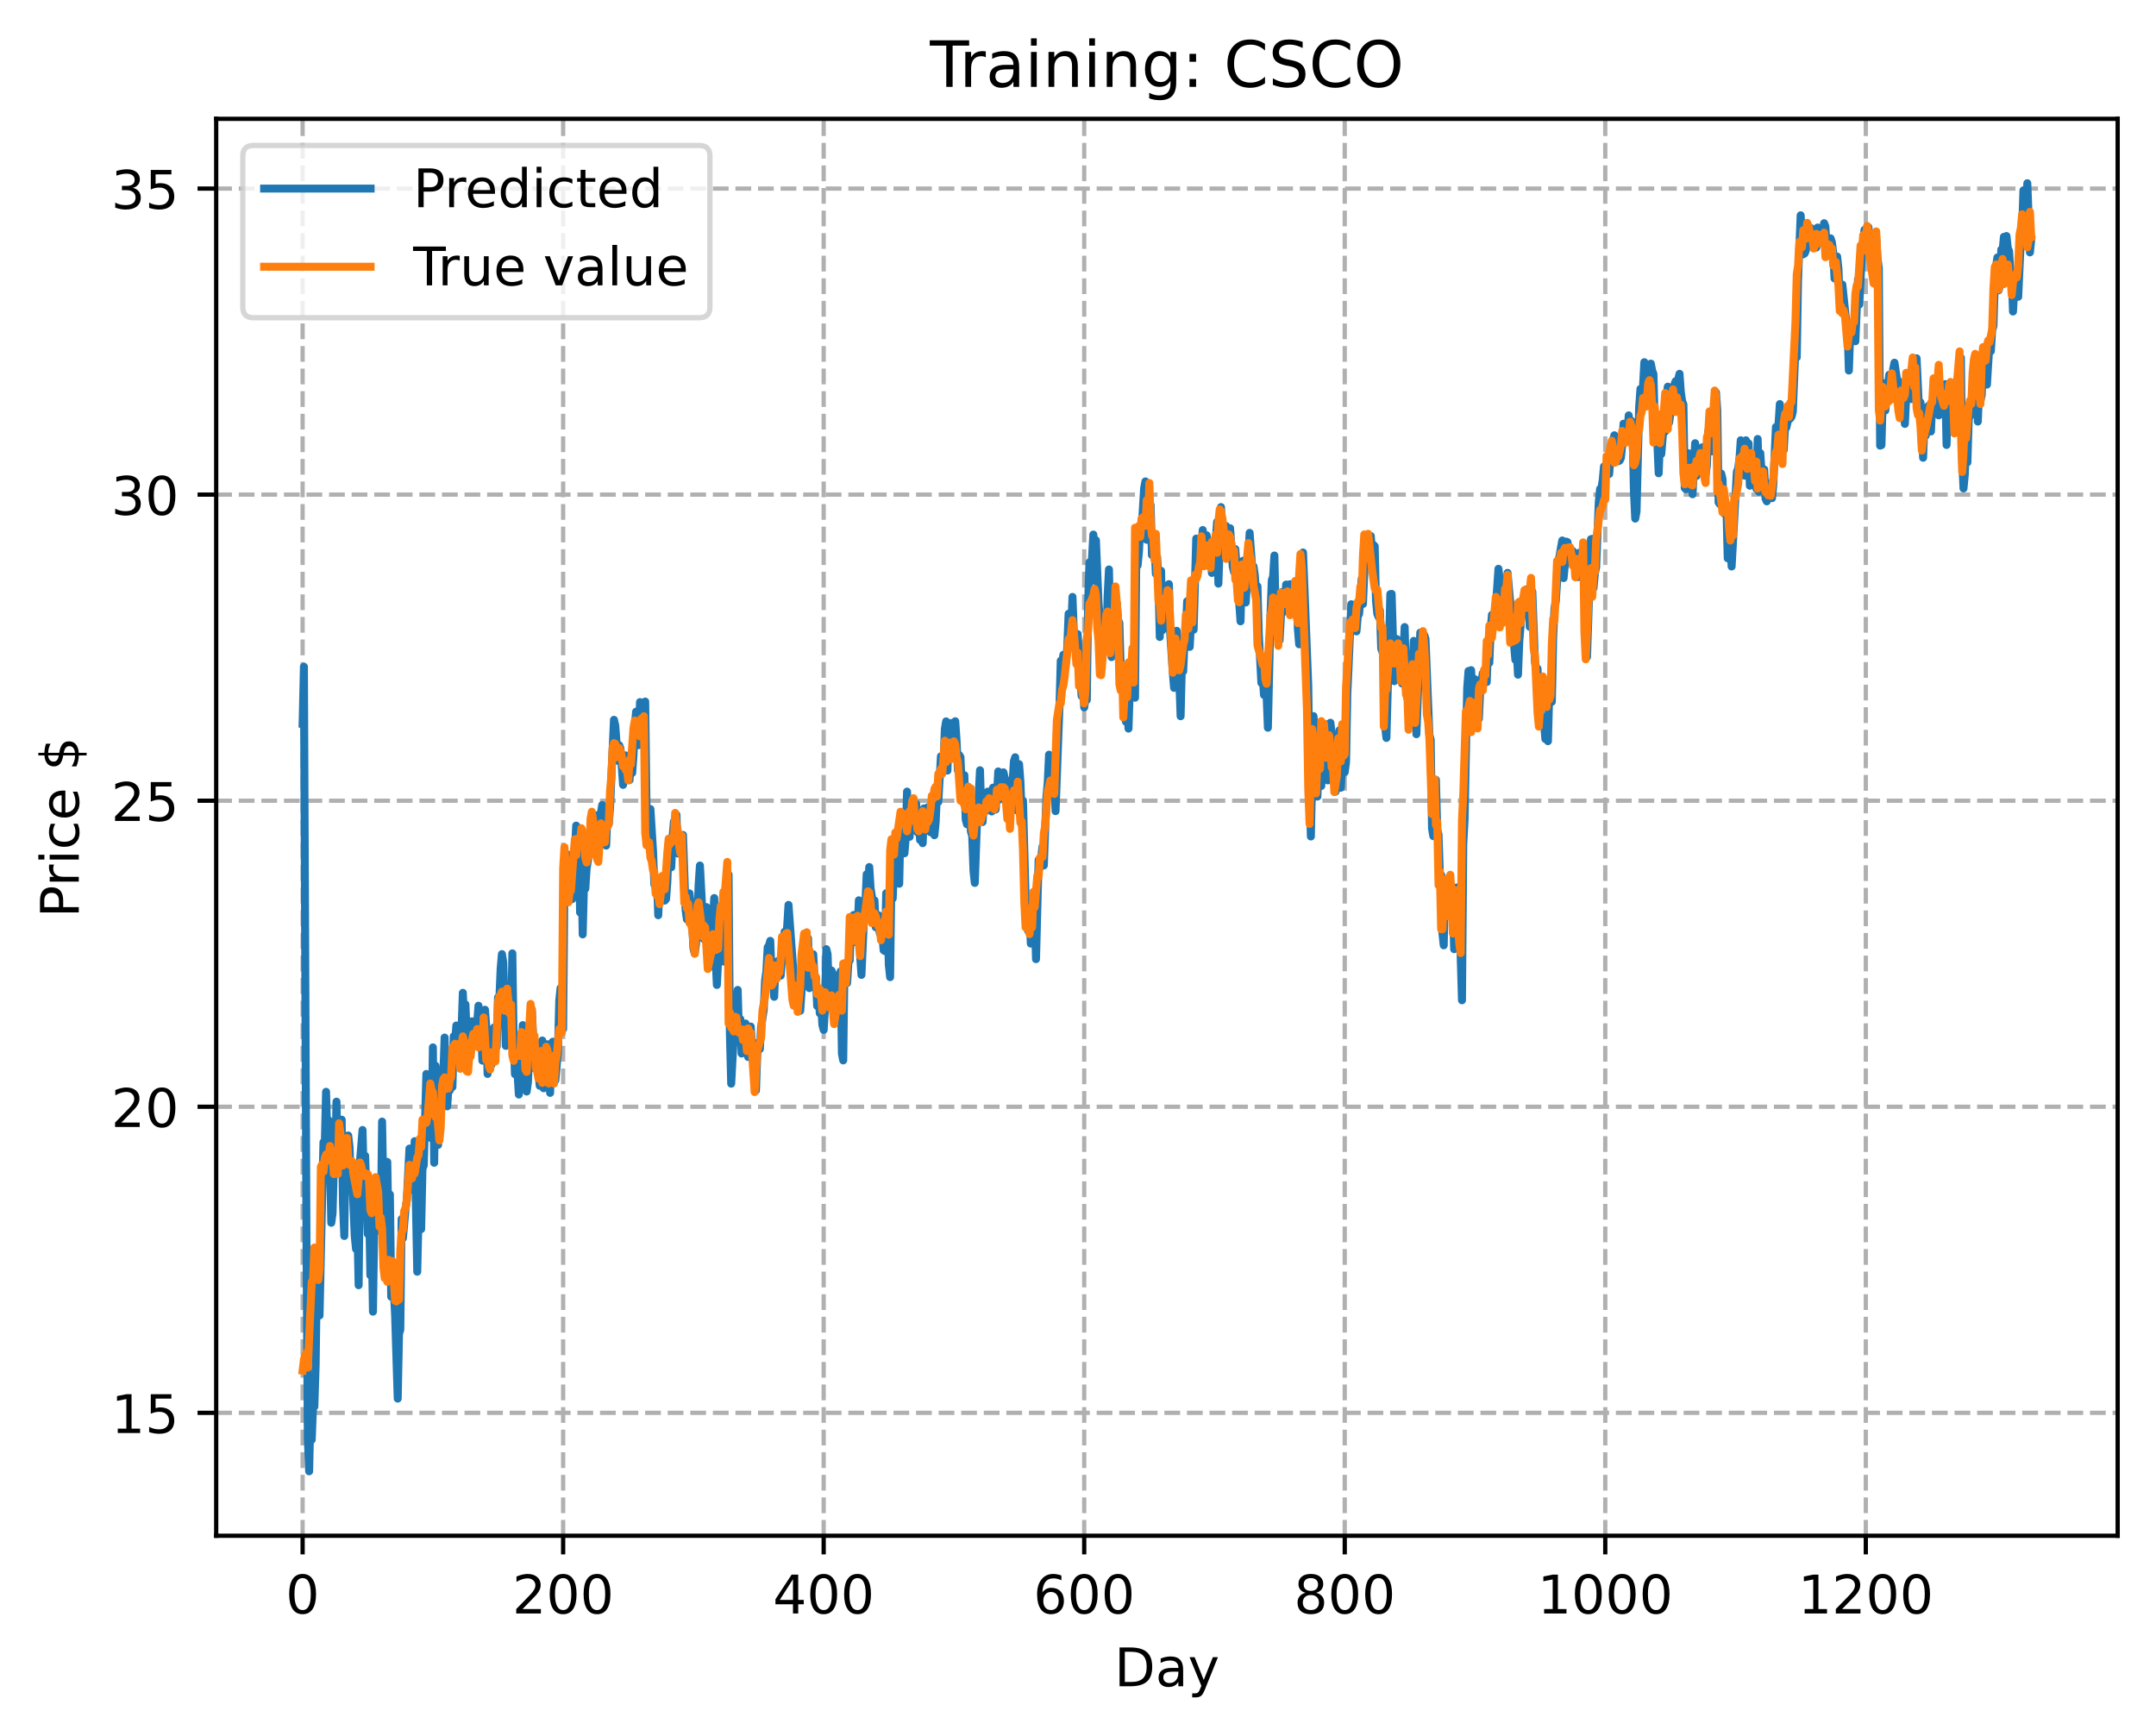 <?xml version="1.0" encoding="utf-8" standalone="no"?>
<!DOCTYPE svg PUBLIC "-//W3C//DTD SVG 1.1//EN"
  "http://www.w3.org/Graphics/SVG/1.1/DTD/svg11.dtd">
<!-- Created with matplotlib (https://matplotlib.org/) -->
<svg height="325.986pt" version="1.1" viewBox="0 0 404.923 325.986" width="404.923pt" xmlns="http://www.w3.org/2000/svg" xmlns:xlink="http://www.w3.org/1999/xlink">
 <defs>
  <style type="text/css">
*{stroke-linecap:butt;stroke-linejoin:round;}
  </style>
 </defs>
 <g id="figure_1">
  <g id="patch_1">
   <path d="M 0 325.986 
L 404.923 325.986 
L 404.923 0 
L 0 0 
z
" style="fill:#ffffff;"/>
  </g>
  <g id="axes_1">
   <g id="patch_2">
    <path d="M 40.603 288.43 
L 397.723 288.43 
L 397.723 22.318 
L 40.603 22.318 
z
" style="fill:#ffffff;"/>
   </g>
   <g id="matplotlib.axis_1">
    <g id="xtick_1">
     <g id="line2d_1">
      <path clip-path="url(#p450b829192)" d="M 56.836 288.43 
L 56.836 22.318 
" style="fill:none;stroke:#b0b0b0;stroke-dasharray:2.96,1.28;stroke-dashoffset:0;stroke-width:0.8;"/>
     </g>
     <g id="line2d_2">
      <defs>
       <path d="M 0 0 
L 0 3.5 
" id="mc9fbdf49de" style="stroke:#000000;stroke-width:0.8;"/>
      </defs>
      <g>
       <use style="stroke:#000000;stroke-width:0.8;" x="56.836" xlink:href="#mc9fbdf49de" y="288.43"/>
      </g>
     </g>
     <g id="text_1">
      <!-- 0 -->
      <defs>
       <path d="M 31.781 66.406 
Q 24.172 66.406 20.328 58.906 
Q 16.5 51.422 16.5 36.375 
Q 16.5 21.391 20.328 13.891 
Q 24.172 6.391 31.781 6.391 
Q 39.453 6.391 43.281 13.891 
Q 47.125 21.391 47.125 36.375 
Q 47.125 51.422 43.281 58.906 
Q 39.453 66.406 31.781 66.406 
z
M 31.781 74.219 
Q 44.047 74.219 50.516 64.516 
Q 56.984 54.828 56.984 36.375 
Q 56.984 17.969 50.516 8.266 
Q 44.047 -1.422 31.781 -1.422 
Q 19.531 -1.422 13.062 8.266 
Q 6.594 17.969 6.594 36.375 
Q 6.594 54.828 13.062 64.516 
Q 19.531 74.219 31.781 74.219 
z
" id="DejaVuSans-48"/>
      </defs>
      <g transform="translate(53.655 303.029)scale(0.1 -0.1)">
       <use xlink:href="#DejaVuSans-48"/>
      </g>
     </g>
    </g>
    <g id="xtick_2">
     <g id="line2d_3">
      <path clip-path="url(#p450b829192)" d="M 105.766 288.43 
L 105.766 22.318 
" style="fill:none;stroke:#b0b0b0;stroke-dasharray:2.96,1.28;stroke-dashoffset:0;stroke-width:0.8;"/>
     </g>
     <g id="line2d_4">
      <g>
       <use style="stroke:#000000;stroke-width:0.8;" x="105.766" xlink:href="#mc9fbdf49de" y="288.43"/>
      </g>
     </g>
     <g id="text_2">
      <!-- 200 -->
      <defs>
       <path d="M 19.188 8.297 
L 53.609 8.297 
L 53.609 0 
L 7.328 0 
L 7.328 8.297 
Q 12.938 14.109 22.625 23.891 
Q 32.328 33.688 34.812 36.531 
Q 39.547 41.844 41.422 45.531 
Q 43.312 49.219 43.312 52.781 
Q 43.312 58.594 39.234 62.25 
Q 35.156 65.922 28.609 65.922 
Q 23.969 65.922 18.812 64.312 
Q 13.672 62.703 7.812 59.422 
L 7.812 69.391 
Q 13.766 71.781 18.938 73 
Q 24.125 74.219 28.422 74.219 
Q 39.75 74.219 46.484 68.547 
Q 53.219 62.891 53.219 53.422 
Q 53.219 48.922 51.531 44.891 
Q 49.859 40.875 45.406 35.406 
Q 44.188 33.984 37.641 27.219 
Q 31.109 20.453 19.188 8.297 
z
" id="DejaVuSans-50"/>
      </defs>
      <g transform="translate(96.223 303.029)scale(0.1 -0.1)">
       <use xlink:href="#DejaVuSans-50"/>
       <use x="63.623" xlink:href="#DejaVuSans-48"/>
       <use x="127.246" xlink:href="#DejaVuSans-48"/>
      </g>
     </g>
    </g>
    <g id="xtick_3">
     <g id="line2d_5">
      <path clip-path="url(#p450b829192)" d="M 154.697 288.43 
L 154.697 22.318 
" style="fill:none;stroke:#b0b0b0;stroke-dasharray:2.96,1.28;stroke-dashoffset:0;stroke-width:0.8;"/>
     </g>
     <g id="line2d_6">
      <g>
       <use style="stroke:#000000;stroke-width:0.8;" x="154.697" xlink:href="#mc9fbdf49de" y="288.43"/>
      </g>
     </g>
     <g id="text_3">
      <!-- 400 -->
      <defs>
       <path d="M 37.797 64.312 
L 12.891 25.391 
L 37.797 25.391 
z
M 35.203 72.906 
L 47.609 72.906 
L 47.609 25.391 
L 58.016 25.391 
L 58.016 17.188 
L 47.609 17.188 
L 47.609 0 
L 37.797 0 
L 37.797 17.188 
L 4.891 17.188 
L 4.891 26.703 
z
" id="DejaVuSans-52"/>
      </defs>
      <g transform="translate(145.153 303.029)scale(0.1 -0.1)">
       <use xlink:href="#DejaVuSans-52"/>
       <use x="63.623" xlink:href="#DejaVuSans-48"/>
       <use x="127.246" xlink:href="#DejaVuSans-48"/>
      </g>
     </g>
    </g>
    <g id="xtick_4">
     <g id="line2d_7">
      <path clip-path="url(#p450b829192)" d="M 203.628 288.43 
L 203.628 22.318 
" style="fill:none;stroke:#b0b0b0;stroke-dasharray:2.96,1.28;stroke-dashoffset:0;stroke-width:0.8;"/>
     </g>
     <g id="line2d_8">
      <g>
       <use style="stroke:#000000;stroke-width:0.8;" x="203.628" xlink:href="#mc9fbdf49de" y="288.43"/>
      </g>
     </g>
     <g id="text_4">
      <!-- 600 -->
      <defs>
       <path d="M 33.016 40.375 
Q 26.375 40.375 22.484 35.828 
Q 18.609 31.297 18.609 23.391 
Q 18.609 15.531 22.484 10.953 
Q 26.375 6.391 33.016 6.391 
Q 39.656 6.391 43.531 10.953 
Q 47.406 15.531 47.406 23.391 
Q 47.406 31.297 43.531 35.828 
Q 39.656 40.375 33.016 40.375 
z
M 52.594 71.297 
L 52.594 62.312 
Q 48.875 64.062 45.094 64.984 
Q 41.312 65.922 37.594 65.922 
Q 27.828 65.922 22.672 59.328 
Q 17.531 52.734 16.797 39.406 
Q 19.672 43.656 24.016 45.922 
Q 28.375 48.188 33.594 48.188 
Q 44.578 48.188 50.953 41.516 
Q 57.328 34.859 57.328 23.391 
Q 57.328 12.156 50.688 5.359 
Q 44.047 -1.422 33.016 -1.422 
Q 20.359 -1.422 13.672 8.266 
Q 6.984 17.969 6.984 36.375 
Q 6.984 53.656 15.188 63.938 
Q 23.391 74.219 37.203 74.219 
Q 40.922 74.219 44.703 73.484 
Q 48.484 72.75 52.594 71.297 
z
" id="DejaVuSans-54"/>
      </defs>
      <g transform="translate(194.084 303.029)scale(0.1 -0.1)">
       <use xlink:href="#DejaVuSans-54"/>
       <use x="63.623" xlink:href="#DejaVuSans-48"/>
       <use x="127.246" xlink:href="#DejaVuSans-48"/>
      </g>
     </g>
    </g>
    <g id="xtick_5">
     <g id="line2d_9">
      <path clip-path="url(#p450b829192)" d="M 252.558 288.43 
L 252.558 22.318 
" style="fill:none;stroke:#b0b0b0;stroke-dasharray:2.96,1.28;stroke-dashoffset:0;stroke-width:0.8;"/>
     </g>
     <g id="line2d_10">
      <g>
       <use style="stroke:#000000;stroke-width:0.8;" x="252.558" xlink:href="#mc9fbdf49de" y="288.43"/>
      </g>
     </g>
     <g id="text_5">
      <!-- 800 -->
      <defs>
       <path d="M 31.781 34.625 
Q 24.75 34.625 20.719 30.859 
Q 16.703 27.094 16.703 20.516 
Q 16.703 13.922 20.719 10.156 
Q 24.75 6.391 31.781 6.391 
Q 38.812 6.391 42.859 10.172 
Q 46.922 13.969 46.922 20.516 
Q 46.922 27.094 42.891 30.859 
Q 38.875 34.625 31.781 34.625 
z
M 21.922 38.812 
Q 15.578 40.375 12.031 44.719 
Q 8.5 49.078 8.5 55.328 
Q 8.5 64.062 14.719 69.141 
Q 20.953 74.219 31.781 74.219 
Q 42.672 74.219 48.875 69.141 
Q 55.078 64.062 55.078 55.328 
Q 55.078 49.078 51.531 44.719 
Q 48 40.375 41.703 38.812 
Q 48.828 37.156 52.797 32.312 
Q 56.781 27.484 56.781 20.516 
Q 56.781 9.906 50.312 4.234 
Q 43.844 -1.422 31.781 -1.422 
Q 19.734 -1.422 13.25 4.234 
Q 6.781 9.906 6.781 20.516 
Q 6.781 27.484 10.781 32.312 
Q 14.797 37.156 21.922 38.812 
z
M 18.312 54.391 
Q 18.312 48.734 21.844 45.562 
Q 25.391 42.391 31.781 42.391 
Q 38.141 42.391 41.719 45.562 
Q 45.312 48.734 45.312 54.391 
Q 45.312 60.062 41.719 63.234 
Q 38.141 66.406 31.781 66.406 
Q 25.391 66.406 21.844 63.234 
Q 18.312 60.062 18.312 54.391 
z
" id="DejaVuSans-56"/>
      </defs>
      <g transform="translate(243.015 303.029)scale(0.1 -0.1)">
       <use xlink:href="#DejaVuSans-56"/>
       <use x="63.623" xlink:href="#DejaVuSans-48"/>
       <use x="127.246" xlink:href="#DejaVuSans-48"/>
      </g>
     </g>
    </g>
    <g id="xtick_6">
     <g id="line2d_11">
      <path clip-path="url(#p450b829192)" d="M 301.489 288.43 
L 301.489 22.318 
" style="fill:none;stroke:#b0b0b0;stroke-dasharray:2.96,1.28;stroke-dashoffset:0;stroke-width:0.8;"/>
     </g>
     <g id="line2d_12">
      <g>
       <use style="stroke:#000000;stroke-width:0.8;" x="301.489" xlink:href="#mc9fbdf49de" y="288.43"/>
      </g>
     </g>
     <g id="text_6">
      <!-- 1000 -->
      <defs>
       <path d="M 12.406 8.297 
L 28.516 8.297 
L 28.516 63.922 
L 10.984 60.406 
L 10.984 69.391 
L 28.422 72.906 
L 38.281 72.906 
L 38.281 8.297 
L 54.391 8.297 
L 54.391 0 
L 12.406 0 
z
" id="DejaVuSans-49"/>
      </defs>
      <g transform="translate(288.764 303.029)scale(0.1 -0.1)">
       <use xlink:href="#DejaVuSans-49"/>
       <use x="63.623" xlink:href="#DejaVuSans-48"/>
       <use x="127.246" xlink:href="#DejaVuSans-48"/>
       <use x="190.869" xlink:href="#DejaVuSans-48"/>
      </g>
     </g>
    </g>
    <g id="xtick_7">
     <g id="line2d_13">
      <path clip-path="url(#p450b829192)" d="M 350.419 288.43 
L 350.419 22.318 
" style="fill:none;stroke:#b0b0b0;stroke-dasharray:2.96,1.28;stroke-dashoffset:0;stroke-width:0.8;"/>
     </g>
     <g id="line2d_14">
      <g>
       <use style="stroke:#000000;stroke-width:0.8;" x="350.419" xlink:href="#mc9fbdf49de" y="288.43"/>
      </g>
     </g>
     <g id="text_7">
      <!-- 1200 -->
      <g transform="translate(337.694 303.029)scale(0.1 -0.1)">
       <use xlink:href="#DejaVuSans-49"/>
       <use x="63.623" xlink:href="#DejaVuSans-50"/>
       <use x="127.246" xlink:href="#DejaVuSans-48"/>
       <use x="190.869" xlink:href="#DejaVuSans-48"/>
      </g>
     </g>
    </g>
    <g id="text_8">
     <!-- Day -->
     <defs>
      <path d="M 19.672 64.797 
L 19.672 8.109 
L 31.594 8.109 
Q 46.688 8.109 53.688 14.938 
Q 60.688 21.781 60.688 36.531 
Q 60.688 51.172 53.688 57.984 
Q 46.688 64.797 31.594 64.797 
z
M 9.812 72.906 
L 30.078 72.906 
Q 51.266 72.906 61.172 64.094 
Q 71.094 55.281 71.094 36.531 
Q 71.094 17.672 61.125 8.828 
Q 51.172 0 30.078 0 
L 9.812 0 
z
" id="DejaVuSans-68"/>
      <path d="M 34.281 27.484 
Q 23.391 27.484 19.188 25 
Q 14.984 22.516 14.984 16.5 
Q 14.984 11.719 18.141 8.906 
Q 21.297 6.109 26.703 6.109 
Q 34.188 6.109 38.703 11.406 
Q 43.219 16.703 43.219 25.484 
L 43.219 27.484 
z
M 52.203 31.203 
L 52.203 0 
L 43.219 0 
L 43.219 8.297 
Q 40.141 3.328 35.547 0.953 
Q 30.953 -1.422 24.312 -1.422 
Q 15.922 -1.422 10.953 3.297 
Q 6 8.016 6 15.922 
Q 6 25.141 12.172 29.828 
Q 18.359 34.516 30.609 34.516 
L 43.219 34.516 
L 43.219 35.406 
Q 43.219 41.609 39.141 45 
Q 35.062 48.391 27.688 48.391 
Q 23 48.391 18.547 47.266 
Q 14.109 46.141 10.016 43.891 
L 10.016 52.203 
Q 14.938 54.109 19.578 55.047 
Q 24.219 56 28.609 56 
Q 40.484 56 46.344 49.844 
Q 52.203 43.703 52.203 31.203 
z
" id="DejaVuSans-97"/>
      <path d="M 32.172 -5.078 
Q 28.375 -14.844 24.75 -17.812 
Q 21.141 -20.797 15.094 -20.797 
L 7.906 -20.797 
L 7.906 -13.281 
L 13.188 -13.281 
Q 16.891 -13.281 18.938 -11.516 
Q 21 -9.766 23.484 -3.219 
L 25.094 0.875 
L 2.984 54.688 
L 12.5 54.688 
L 29.594 11.922 
L 46.688 54.688 
L 56.203 54.688 
z
" id="DejaVuSans-121"/>
     </defs>
     <g transform="translate(209.29 316.707)scale(0.1 -0.1)">
      <use xlink:href="#DejaVuSans-68"/>
      <use x="77.002" xlink:href="#DejaVuSans-97"/>
      <use x="138.281" xlink:href="#DejaVuSans-121"/>
     </g>
    </g>
   </g>
   <g id="matplotlib.axis_2">
    <g id="ytick_1">
     <g id="line2d_15">
      <path clip-path="url(#p450b829192)" d="M 40.603 265.345 
L 397.723 265.345 
" style="fill:none;stroke:#b0b0b0;stroke-dasharray:2.96,1.28;stroke-dashoffset:0;stroke-width:0.8;"/>
     </g>
     <g id="line2d_16">
      <defs>
       <path d="M 0 0 
L -3.5 0 
" id="mf80c653911" style="stroke:#000000;stroke-width:0.8;"/>
      </defs>
      <g>
       <use style="stroke:#000000;stroke-width:0.8;" x="40.603" xlink:href="#mf80c653911" y="265.345"/>
      </g>
     </g>
     <g id="text_9">
      <!-- 15 -->
      <defs>
       <path d="M 10.797 72.906 
L 49.516 72.906 
L 49.516 64.594 
L 19.828 64.594 
L 19.828 46.734 
Q 21.969 47.469 24.109 47.828 
Q 26.266 48.188 28.422 48.188 
Q 40.625 48.188 47.75 41.5 
Q 54.891 34.812 54.891 23.391 
Q 54.891 11.625 47.562 5.094 
Q 40.234 -1.422 26.906 -1.422 
Q 22.312 -1.422 17.547 -0.641 
Q 12.797 0.141 7.719 1.703 
L 7.719 11.625 
Q 12.109 9.234 16.797 8.062 
Q 21.484 6.891 26.703 6.891 
Q 35.156 6.891 40.078 11.328 
Q 45.016 15.766 45.016 23.391 
Q 45.016 31 40.078 35.438 
Q 35.156 39.891 26.703 39.891 
Q 22.75 39.891 18.812 39.016 
Q 14.891 38.141 10.797 36.281 
z
" id="DejaVuSans-53"/>
      </defs>
      <g transform="translate(20.878 269.144)scale(0.1 -0.1)">
       <use xlink:href="#DejaVuSans-49"/>
       <use x="63.623" xlink:href="#DejaVuSans-53"/>
      </g>
     </g>
    </g>
    <g id="ytick_2">
     <g id="line2d_17">
      <path clip-path="url(#p450b829192)" d="M 40.603 207.863 
L 397.723 207.863 
" style="fill:none;stroke:#b0b0b0;stroke-dasharray:2.96,1.28;stroke-dashoffset:0;stroke-width:0.8;"/>
     </g>
     <g id="line2d_18">
      <g>
       <use style="stroke:#000000;stroke-width:0.8;" x="40.603" xlink:href="#mf80c653911" y="207.863"/>
      </g>
     </g>
     <g id="text_10">
      <!-- 20 -->
      <g transform="translate(20.878 211.662)scale(0.1 -0.1)">
       <use xlink:href="#DejaVuSans-50"/>
       <use x="63.623" xlink:href="#DejaVuSans-48"/>
      </g>
     </g>
    </g>
    <g id="ytick_3">
     <g id="line2d_19">
      <path clip-path="url(#p450b829192)" d="M 40.603 150.38 
L 397.723 150.38 
" style="fill:none;stroke:#b0b0b0;stroke-dasharray:2.96,1.28;stroke-dashoffset:0;stroke-width:0.8;"/>
     </g>
     <g id="line2d_20">
      <g>
       <use style="stroke:#000000;stroke-width:0.8;" x="40.603" xlink:href="#mf80c653911" y="150.38"/>
      </g>
     </g>
     <g id="text_11">
      <!-- 25 -->
      <g transform="translate(20.878 154.179)scale(0.1 -0.1)">
       <use xlink:href="#DejaVuSans-50"/>
       <use x="63.623" xlink:href="#DejaVuSans-53"/>
      </g>
     </g>
    </g>
    <g id="ytick_4">
     <g id="line2d_21">
      <path clip-path="url(#p450b829192)" d="M 40.603 92.898 
L 397.723 92.898 
" style="fill:none;stroke:#b0b0b0;stroke-dasharray:2.96,1.28;stroke-dashoffset:0;stroke-width:0.8;"/>
     </g>
     <g id="line2d_22">
      <g>
       <use style="stroke:#000000;stroke-width:0.8;" x="40.603" xlink:href="#mf80c653911" y="92.898"/>
      </g>
     </g>
     <g id="text_12">
      <!-- 30 -->
      <defs>
       <path d="M 40.578 39.312 
Q 47.656 37.797 51.625 33 
Q 55.609 28.219 55.609 21.188 
Q 55.609 10.406 48.188 4.484 
Q 40.766 -1.422 27.094 -1.422 
Q 22.516 -1.422 17.656 -0.516 
Q 12.797 0.391 7.625 2.203 
L 7.625 11.719 
Q 11.719 9.328 16.594 8.109 
Q 21.484 6.891 26.812 6.891 
Q 36.078 6.891 40.938 10.547 
Q 45.797 14.203 45.797 21.188 
Q 45.797 27.641 41.281 31.266 
Q 36.766 34.906 28.719 34.906 
L 20.219 34.906 
L 20.219 43.016 
L 29.109 43.016 
Q 36.375 43.016 40.234 45.922 
Q 44.094 48.828 44.094 54.297 
Q 44.094 59.906 40.109 62.906 
Q 36.141 65.922 28.719 65.922 
Q 24.656 65.922 20.016 65.031 
Q 15.375 64.156 9.812 62.312 
L 9.812 71.094 
Q 15.438 72.656 20.344 73.438 
Q 25.25 74.219 29.594 74.219 
Q 40.828 74.219 47.359 69.109 
Q 53.906 64.016 53.906 55.328 
Q 53.906 49.266 50.438 45.094 
Q 46.969 40.922 40.578 39.312 
z
" id="DejaVuSans-51"/>
      </defs>
      <g transform="translate(20.878 96.697)scale(0.1 -0.1)">
       <use xlink:href="#DejaVuSans-51"/>
       <use x="63.623" xlink:href="#DejaVuSans-48"/>
      </g>
     </g>
    </g>
    <g id="ytick_5">
     <g id="line2d_23">
      <path clip-path="url(#p450b829192)" d="M 40.603 35.415 
L 397.723 35.415 
" style="fill:none;stroke:#b0b0b0;stroke-dasharray:2.96,1.28;stroke-dashoffset:0;stroke-width:0.8;"/>
     </g>
     <g id="line2d_24">
      <g>
       <use style="stroke:#000000;stroke-width:0.8;" x="40.603" xlink:href="#mf80c653911" y="35.415"/>
      </g>
     </g>
     <g id="text_13">
      <!-- 35 -->
      <g transform="translate(20.878 39.214)scale(0.1 -0.1)">
       <use xlink:href="#DejaVuSans-51"/>
       <use x="63.623" xlink:href="#DejaVuSans-53"/>
      </g>
     </g>
    </g>
    <g id="text_14">
     <!-- Price $ -->
     <defs>
      <path d="M 19.672 64.797 
L 19.672 37.406 
L 32.078 37.406 
Q 38.969 37.406 42.719 40.969 
Q 46.484 44.531 46.484 51.125 
Q 46.484 57.672 42.719 61.234 
Q 38.969 64.797 32.078 64.797 
z
M 9.812 72.906 
L 32.078 72.906 
Q 44.344 72.906 50.609 67.359 
Q 56.891 61.812 56.891 51.125 
Q 56.891 40.328 50.609 34.812 
Q 44.344 29.297 32.078 29.297 
L 19.672 29.297 
L 19.672 0 
L 9.812 0 
z
" id="DejaVuSans-80"/>
      <path d="M 41.109 46.297 
Q 39.594 47.172 37.812 47.578 
Q 36.031 48 33.891 48 
Q 26.266 48 22.188 43.047 
Q 18.109 38.094 18.109 28.812 
L 18.109 0 
L 9.078 0 
L 9.078 54.688 
L 18.109 54.688 
L 18.109 46.188 
Q 20.953 51.172 25.484 53.578 
Q 30.031 56 36.531 56 
Q 37.453 56 38.578 55.875 
Q 39.703 55.766 41.062 55.516 
z
" id="DejaVuSans-114"/>
      <path d="M 9.422 54.688 
L 18.406 54.688 
L 18.406 0 
L 9.422 0 
z
M 9.422 75.984 
L 18.406 75.984 
L 18.406 64.594 
L 9.422 64.594 
z
" id="DejaVuSans-105"/>
      <path d="M 48.781 52.594 
L 48.781 44.188 
Q 44.969 46.297 41.141 47.344 
Q 37.312 48.391 33.406 48.391 
Q 24.656 48.391 19.812 42.844 
Q 14.984 37.312 14.984 27.297 
Q 14.984 17.281 19.812 11.734 
Q 24.656 6.203 33.406 6.203 
Q 37.312 6.203 41.141 7.25 
Q 44.969 8.297 48.781 10.406 
L 48.781 2.094 
Q 45.016 0.344 40.984 -0.531 
Q 36.969 -1.422 32.422 -1.422 
Q 20.062 -1.422 12.781 6.344 
Q 5.516 14.109 5.516 27.297 
Q 5.516 40.672 12.859 48.328 
Q 20.219 56 33.016 56 
Q 37.156 56 41.109 55.141 
Q 45.062 54.297 48.781 52.594 
z
" id="DejaVuSans-99"/>
      <path d="M 56.203 29.594 
L 56.203 25.203 
L 14.891 25.203 
Q 15.484 15.922 20.484 11.062 
Q 25.484 6.203 34.422 6.203 
Q 39.594 6.203 44.453 7.469 
Q 49.312 8.734 54.109 11.281 
L 54.109 2.781 
Q 49.266 0.734 44.188 -0.344 
Q 39.109 -1.422 33.891 -1.422 
Q 20.797 -1.422 13.156 6.188 
Q 5.516 13.812 5.516 26.812 
Q 5.516 40.234 12.766 48.109 
Q 20.016 56 32.328 56 
Q 43.359 56 49.781 48.891 
Q 56.203 41.797 56.203 29.594 
z
M 47.219 32.234 
Q 47.125 39.594 43.094 43.984 
Q 39.062 48.391 32.422 48.391 
Q 24.906 48.391 20.391 44.141 
Q 15.875 39.891 15.188 32.172 
z
" id="DejaVuSans-101"/>
      <path id="DejaVuSans-32"/>
      <path d="M 33.797 -14.703 
L 28.906 -14.703 
L 28.859 0 
Q 23.734 0.094 18.609 1.188 
Q 13.484 2.297 8.297 4.5 
L 8.297 13.281 
Q 13.281 10.156 18.375 8.562 
Q 23.484 6.984 28.906 6.938 
L 28.906 29.203 
Q 18.109 30.953 13.203 35.156 
Q 8.297 39.359 8.297 46.688 
Q 8.297 54.641 13.625 59.219 
Q 18.953 63.812 28.906 64.5 
L 28.906 75.984 
L 33.797 75.984 
L 33.797 64.656 
Q 38.328 64.453 42.578 63.688 
Q 46.828 62.938 50.875 61.625 
L 50.875 53.078 
Q 46.828 55.125 42.547 56.25 
Q 38.281 57.375 33.797 57.562 
L 33.797 36.719 
Q 44.875 35.016 50.094 30.609 
Q 55.328 26.219 55.328 18.609 
Q 55.328 10.359 49.781 5.594 
Q 44.234 0.828 33.797 0.094 
z
M 28.906 37.594 
L 28.906 57.625 
Q 23.25 56.984 20.266 54.391 
Q 17.281 51.812 17.281 47.516 
Q 17.281 43.312 20.031 40.969 
Q 22.797 38.625 28.906 37.594 
z
M 33.797 28.219 
L 33.797 7.078 
Q 39.984 7.906 43.141 10.594 
Q 46.297 13.281 46.297 17.672 
Q 46.297 21.969 43.281 24.5 
Q 40.281 27.047 33.797 28.219 
z
" id="DejaVuSans-36"/>
     </defs>
     <g transform="translate(14.798 172.342)rotate(-90)scale(0.1 -0.1)">
      <use xlink:href="#DejaVuSans-80"/>
      <use x="58.553" xlink:href="#DejaVuSans-114"/>
      <use x="99.666" xlink:href="#DejaVuSans-105"/>
      <use x="127.449" xlink:href="#DejaVuSans-99"/>
      <use x="182.43" xlink:href="#DejaVuSans-101"/>
      <use x="243.953" xlink:href="#DejaVuSans-32"/>
      <use x="275.74" xlink:href="#DejaVuSans-36"/>
     </g>
    </g>
   </g>
   <g id="line2d_25">
    <path clip-path="url(#p450b829192)" d="M 56.836 135.928 
L 57.081 125.219 
L 57.57 234.706 
L 57.814 270.13 
L 58.059 276.334 
L 58.304 265.383 
L 58.548 270.411 
L 58.793 263.951 
L 59.038 264.191 
L 59.282 256.317 
L 59.527 238.878 
L 59.772 241.634 
L 60.016 247.06 
L 60.506 224.602 
L 60.75 214.522 
L 60.995 215.131 
L 61.24 205.056 
L 61.484 214.086 
L 61.729 210.405 
L 61.974 217.753 
L 62.218 229.653 
L 62.463 227.814 
L 62.708 218.75 
L 62.952 219.628 
L 63.197 206.905 
L 63.441 218.526 
L 63.686 215.995 
L 63.931 218.521 
L 64.175 210.291 
L 64.42 226.256 
L 64.665 232.135 
L 64.909 214.865 
L 65.154 214.261 
L 65.399 213.268 
L 65.643 215.379 
L 65.888 221.599 
L 66.133 220.599 
L 66.622 232.148 
L 66.867 234.586 
L 67.111 229.769 
L 67.356 241.378 
L 67.601 218.243 
L 68.09 212.226 
L 68.335 222.076 
L 68.579 217.068 
L 69.069 231.754 
L 69.313 225.882 
L 69.558 239.512 
L 69.802 232.006 
L 70.047 246.348 
L 70.292 229.848 
L 70.536 228.995 
L 70.781 226.024 
L 71.026 226.484 
L 71.27 226.449 
L 71.515 231.284 
L 71.76 210.649 
L 72.004 224.008 
L 72.494 237.485 
L 72.738 218.227 
L 72.983 232.883 
L 73.228 224.338 
L 73.472 243.545 
L 73.717 237.762 
L 74.206 246.999 
L 74.696 262.677 
L 74.94 250.526 
L 75.185 249.726 
L 75.429 228.952 
L 75.674 232.552 
L 76.163 227.033 
L 76.408 225.407 
L 76.897 215.718 
L 77.142 223.444 
L 77.387 223.308 
L 77.631 221.549 
L 77.876 214.328 
L 78.365 238.845 
L 78.61 227.944 
L 79.099 230.847 
L 79.344 219.507 
L 79.589 218.878 
L 80.078 201.704 
L 80.323 207.874 
L 80.567 204.755 
L 80.812 210.687 
L 81.056 213.812 
L 81.301 196.709 
L 81.546 218.385 
L 81.79 200.15 
L 82.28 215.037 
L 82.524 203.928 
L 82.769 206.305 
L 83.258 201.95 
L 83.503 194.866 
L 83.748 206.191 
L 83.992 207.785 
L 84.237 204.196 
L 84.482 204.79 
L 84.726 201.909 
L 84.971 204.149 
L 85.216 194.627 
L 85.46 196.112 
L 85.705 192.604 
L 85.95 196.772 
L 86.194 192.929 
L 86.439 194.361 
L 86.684 193.4 
L 86.928 186.464 
L 87.173 192.368 
L 87.417 188.643 
L 87.662 194.751 
L 87.907 193.505 
L 88.151 195.015 
L 88.396 197.788 
L 88.641 191.816 
L 88.885 196.565 
L 89.13 193.016 
L 89.375 192.269 
L 89.619 192.051 
L 89.864 188.886 
L 90.109 196.269 
L 90.353 193.364 
L 90.598 199.199 
L 90.843 195.37 
L 91.087 189.643 
L 91.332 192.885 
L 91.577 201.698 
L 91.821 196.925 
L 92.066 197.638 
L 92.311 199.971 
L 92.555 193.614 
L 92.8 192.971 
L 93.289 196.545 
L 93.534 187.323 
L 93.778 187.794 
L 94.023 181.976 
L 94.268 179.193 
L 94.512 180.704 
L 95.002 196.429 
L 95.246 190.145 
L 95.491 191.001 
L 95.736 195.365 
L 95.98 193.08 
L 96.225 179.053 
L 96.47 195.46 
L 96.714 201.752 
L 96.959 197.838 
L 97.448 205.572 
L 97.693 197.329 
L 97.938 201.691 
L 98.182 192.533 
L 98.427 195.161 
L 98.916 205.008 
L 99.161 203.181 
L 99.65 190.642 
L 99.895 189.649 
L 100.384 200.639 
L 100.629 195.814 
L 100.873 199.714 
L 101.118 201.315 
L 101.363 203.919 
L 101.607 201.048 
L 101.852 195.425 
L 102.097 204.386 
L 102.341 202.526 
L 102.831 196.127 
L 103.075 199.09 
L 103.32 205.259 
L 103.565 196.079 
L 103.809 195.653 
L 104.054 197.581 
L 104.299 202.907 
L 104.788 197.632 
L 105.032 187.922 
L 105.277 185.573 
L 105.522 186.792 
L 105.766 193.257 
L 106.011 164.928 
L 106.256 162.246 
L 106.5 167.312 
L 106.745 160.548 
L 106.99 168.79 
L 107.234 168.961 
L 107.479 168.845 
L 107.724 162.752 
L 107.968 160.162 
L 108.213 155.062 
L 108.458 164.201 
L 108.702 155.501 
L 108.947 171.37 
L 109.192 161.589 
L 109.436 175.489 
L 109.681 165.963 
L 109.926 166.931 
L 110.17 163.155 
L 110.415 161.64 
L 110.66 156.801 
L 110.904 157.482 
L 111.393 153.115 
L 111.638 153.342 
L 111.883 155.918 
L 112.127 153.132 
L 112.372 159.697 
L 112.617 157.897 
L 112.861 152.614 
L 113.106 151.186 
L 113.351 155.821 
L 113.595 155.511 
L 113.84 158.815 
L 114.085 152.991 
L 114.329 154.78 
L 114.574 151.701 
L 115.308 135.191 
L 115.553 136.254 
L 116.042 142.892 
L 116.287 139.952 
L 116.531 140.59 
L 117.02 147.41 
L 117.265 142.67 
L 117.51 141.878 
L 117.754 145.897 
L 117.999 145.051 
L 118.244 146.503 
L 118.488 143.193 
L 118.733 145.168 
L 118.978 141.872 
L 119.222 136.402 
L 119.467 133.661 
L 119.712 138.434 
L 119.956 139.947 
L 120.201 131.863 
L 120.446 137.873 
L 120.69 134.307 
L 120.935 136.901 
L 121.18 131.762 
L 121.424 151.844 
L 121.669 157.15 
L 121.914 156.8 
L 122.158 151.954 
L 122.648 159.842 
L 122.892 166.143 
L 123.137 166.632 
L 123.381 165.275 
L 123.626 171.894 
L 123.871 166.21 
L 124.115 167.918 
L 124.36 168.369 
L 124.605 166.824 
L 124.849 169.145 
L 125.094 168.848 
L 125.339 165.6 
L 125.583 158.76 
L 125.828 161.937 
L 126.073 162.89 
L 126.317 157.251 
L 126.562 154.289 
L 126.807 159.07 
L 127.051 153.034 
L 127.296 160.295 
L 127.541 157.21 
L 127.785 157.844 
L 128.275 156.822 
L 128.764 170.917 
L 129.008 172.663 
L 129.253 169.483 
L 129.498 167.792 
L 129.987 172.865 
L 130.232 178.058 
L 130.476 179.079 
L 130.721 177.239 
L 130.966 172.842 
L 131.21 166.176 
L 131.455 162.553 
L 132.189 176.375 
L 132.678 170.368 
L 133.168 181.693 
L 133.412 177.589 
L 133.657 176.86 
L 134.146 168.665 
L 134.391 179.83 
L 134.636 184.989 
L 134.88 180.235 
L 135.125 178.867 
L 135.369 173.682 
L 135.614 173.335 
L 135.859 180.589 
L 136.103 170.306 
L 136.348 171.636 
L 136.837 164.259 
L 137.082 194.086 
L 137.327 203.525 
L 137.816 194.451 
L 138.55 185.922 
L 138.795 194.652 
L 139.039 191.396 
L 139.284 197.871 
L 139.529 193.691 
L 139.773 193.23 
L 140.018 192.226 
L 140.263 194.462 
L 140.507 198.517 
L 140.752 193.608 
L 140.996 192.796 
L 141.241 196.522 
L 141.486 197.142 
L 141.73 197.054 
L 141.975 204.818 
L 142.22 198.075 
L 142.464 195.749 
L 142.709 197.027 
L 142.954 192.848 
L 143.443 189.617 
L 143.688 184.197 
L 143.932 182.472 
L 144.177 177.919 
L 144.422 177.564 
L 144.666 176.705 
L 144.911 183.342 
L 145.156 183.865 
L 145.4 187.214 
L 145.645 181.22 
L 145.89 182.128 
L 146.134 180.469 
L 146.624 183.244 
L 146.868 179.848 
L 147.113 178.742 
L 147.357 175.005 
L 147.602 176.525 
L 147.847 173.891 
L 148.091 169.949 
L 149.07 183.33 
L 149.315 184.953 
L 149.559 183.593 
L 149.804 187.428 
L 150.049 186.323 
L 150.293 189.838 
L 150.538 186.199 
L 150.783 180.867 
L 151.027 178.593 
L 151.517 180.865 
L 151.761 176.231 
L 152.006 185.587 
L 152.251 184.952 
L 152.495 179.536 
L 152.74 179.226 
L 152.984 183.779 
L 153.229 183.523 
L 153.474 188.942 
L 153.718 185.592 
L 153.963 190.303 
L 154.208 188.345 
L 154.452 192.514 
L 154.697 193.428 
L 154.942 189.34 
L 155.186 178.261 
L 155.431 179.199 
L 155.676 186.87 
L 156.165 182.278 
L 156.41 182.827 
L 156.654 186.998 
L 156.899 188.599 
L 157.144 187.139 
L 157.388 186.358 
L 157.633 186.497 
L 157.878 182.442 
L 158.122 197.897 
L 158.367 199.158 
L 158.612 180.951 
L 158.856 183.391 
L 159.101 184.622 
L 159.345 180.713 
L 159.59 180.383 
L 159.835 172.247 
L 160.079 174.892 
L 160.324 171.848 
L 160.569 176.168 
L 160.813 176.976 
L 161.058 175.104 
L 161.303 169.083 
L 161.547 179.555 
L 161.792 183.102 
L 162.281 172.088 
L 162.526 169.799 
L 162.771 164.192 
L 163.015 167.081 
L 163.26 162.841 
L 163.505 166.797 
L 163.994 169.899 
L 164.239 169.105 
L 164.483 174.157 
L 164.728 174.142 
L 164.972 171.887 
L 165.217 175.223 
L 165.462 175.726 
L 165.706 175.129 
L 165.951 178.465 
L 166.196 178.629 
L 166.44 167.758 
L 166.685 170.872 
L 166.93 181.2 
L 167.174 183.524 
L 167.419 165.013 
L 167.664 168.746 
L 167.908 162.711 
L 168.153 163.788 
L 168.398 159.906 
L 168.887 165.977 
L 169.132 154.279 
L 169.376 152.955 
L 169.621 154.789 
L 169.866 160.264 
L 170.11 157.362 
L 170.355 148.671 
L 170.6 155.945 
L 170.844 157.163 
L 171.089 150.445 
L 171.333 152.15 
L 171.578 151.47 
L 171.823 152.313 
L 172.067 150.947 
L 172.312 156.318 
L 172.557 153.402 
L 172.801 157.768 
L 173.046 155.571 
L 173.291 158.357 
L 173.535 151.828 
L 174.025 155.906 
L 174.269 151.609 
L 174.514 155.268 
L 174.759 156.295 
L 175.003 153.76 
L 175.248 149.473 
L 175.493 156.866 
L 175.737 154.352 
L 175.982 148.532 
L 176.227 150.615 
L 176.716 142.054 
L 176.96 142.528 
L 177.205 143.519 
L 177.45 136.902 
L 177.694 135.484 
L 177.939 144.725 
L 178.184 135.912 
L 178.428 141.074 
L 178.673 135.793 
L 178.918 142.353 
L 179.162 139.813 
L 179.407 135.464 
L 179.652 139.068 
L 179.896 144.663 
L 180.141 141.792 
L 180.386 142.187 
L 180.63 148.016 
L 180.875 148.554 
L 181.12 145.586 
L 181.364 153.87 
L 181.609 154.809 
L 181.854 153.996 
L 182.098 150.853 
L 182.343 156.136 
L 182.588 156.979 
L 182.832 163.57 
L 183.077 165.822 
L 183.566 152.267 
L 183.811 149.236 
L 184.055 144.663 
L 184.3 152.836 
L 184.545 154.382 
L 184.789 150.162 
L 185.034 152.407 
L 185.523 148.673 
L 185.768 150.483 
L 186.013 148.832 
L 186.257 152.402 
L 186.502 147.933 
L 186.747 149.548 
L 186.991 152.047 
L 187.236 149.296 
L 187.481 144.886 
L 187.725 146.025 
L 187.97 150.087 
L 188.215 148.662 
L 188.459 145.056 
L 188.704 146.124 
L 188.948 146.594 
L 189.438 152.364 
L 189.682 148.504 
L 189.927 146.653 
L 190.172 147.169 
L 190.416 142.994 
L 190.661 142.225 
L 190.906 152.168 
L 191.15 151.573 
L 191.395 143.522 
L 191.64 146.695 
L 191.884 152.949 
L 192.129 150.36 
L 192.618 168.591 
L 193.108 174.85 
L 193.352 171.874 
L 193.597 177.217 
L 193.842 170.94 
L 194.086 177.254 
L 194.331 171.796 
L 194.575 180.14 
L 195.065 161.507 
L 195.309 162.968 
L 195.799 158.944 
L 196.043 162.546 
L 196.533 149.615 
L 196.777 146.937 
L 197.022 141.737 
L 197.267 143.263 
L 197.511 142.448 
L 197.756 149.696 
L 198.001 146.253 
L 198.245 152.346 
L 198.979 132.738 
L 199.224 124.097 
L 199.469 124.694 
L 199.713 122.979 
L 199.958 125.178 
L 200.203 124.437 
L 200.447 121.445 
L 200.692 115.267 
L 200.936 115.422 
L 201.181 118.304 
L 201.426 112.108 
L 201.67 118.578 
L 201.915 119.23 
L 202.16 119.528 
L 202.404 119.092 
L 203.138 130.719 
L 203.383 128.308 
L 203.628 132.858 
L 203.872 131.149 
L 204.117 131.461 
L 204.362 113.365 
L 204.606 105.614 
L 204.851 109.196 
L 205.34 100.4 
L 205.585 102.975 
L 205.83 101.472 
L 206.319 113.265 
L 207.053 122.629 
L 207.297 122.651 
L 207.542 119.912 
L 207.787 120.71 
L 208.031 111.802 
L 208.276 106.953 
L 208.521 118.288 
L 208.765 123.416 
L 209.01 120.55 
L 209.255 116.368 
L 209.499 118.924 
L 209.744 113.181 
L 209.989 116.453 
L 210.233 116.98 
L 210.478 125.705 
L 210.967 127.083 
L 211.212 134.284 
L 211.457 135.545 
L 211.701 130.802 
L 211.946 136.84 
L 212.191 129.131 
L 212.435 126.725 
L 212.68 128.244 
L 212.924 122.215 
L 213.169 131.041 
L 213.414 104.025 
L 213.658 106.196 
L 213.903 103.697 
L 214.148 98.885 
L 214.392 99.649 
L 214.882 91.674 
L 215.126 90.418 
L 215.371 101.379 
L 215.616 95.232 
L 215.86 101.231 
L 216.105 94.866 
L 216.35 104.249 
L 216.594 100.747 
L 216.839 102.219 
L 217.084 107.775 
L 217.328 104.629 
L 217.573 109.028 
L 217.818 119.641 
L 218.062 107.203 
L 218.307 118.367 
L 218.551 112.266 
L 218.796 113.681 
L 219.041 116.72 
L 219.285 114.276 
L 219.53 109.705 
L 219.775 118.844 
L 220.264 126.293 
L 220.509 129.189 
L 220.753 125.932 
L 220.998 118.471 
L 221.243 120.794 
L 221.732 134.517 
L 221.977 124.635 
L 222.221 126.091 
L 222.466 120.443 
L 222.711 119.466 
L 222.955 112.927 
L 223.2 118.883 
L 223.445 121.492 
L 223.934 112.209 
L 224.179 118.271 
L 224.668 101.157 
L 224.912 106.099 
L 225.157 102.678 
L 225.402 102.892 
L 225.646 102.649 
L 225.891 99.55 
L 226.136 104.83 
L 226.625 100.535 
L 226.87 101.955 
L 227.114 105.658 
L 227.359 103.326 
L 227.604 107.607 
L 227.848 101.762 
L 228.093 104.828 
L 228.582 98.01 
L 228.827 109.612 
L 229.316 95.236 
L 229.561 99.919 
L 229.806 99.12 
L 230.05 100.888 
L 230.295 98.803 
L 230.539 104.693 
L 231.029 99.208 
L 231.518 106.38 
L 231.763 107.422 
L 232.007 103.132 
L 232.986 116.694 
L 233.231 107.411 
L 233.475 105.308 
L 233.72 111.476 
L 233.965 113.16 
L 234.699 100.078 
L 235.188 106.764 
L 235.433 106.399 
L 235.677 108.128 
L 235.922 111.769 
L 236.167 110.107 
L 236.411 119.027 
L 236.9 128.256 
L 237.145 127.047 
L 237.39 130.518 
L 237.634 124.456 
L 238.124 136.679 
L 238.613 115.45 
L 238.858 108.976 
L 239.102 108.302 
L 239.347 104.336 
L 239.592 115.809 
L 239.836 119.33 
L 240.081 115.355 
L 240.326 120.248 
L 240.815 111.177 
L 241.06 114.929 
L 241.304 114.189 
L 241.549 109.783 
L 241.794 113.192 
L 242.038 110.034 
L 242.283 109.723 
L 242.527 112.41 
L 242.772 111.196 
L 243.261 115.071 
L 243.506 111.169 
L 243.751 118.06 
L 243.995 121.003 
L 244.24 109.719 
L 244.485 105.513 
L 244.729 103.769 
L 245.708 128.751 
L 245.953 147.406 
L 246.197 157.102 
L 246.687 134.496 
L 247.176 139.968 
L 247.421 149.609 
L 247.91 138.115 
L 248.155 147.615 
L 248.399 138.319 
L 248.644 140.537 
L 248.888 135.978 
L 249.133 143.006 
L 249.378 146.566 
L 249.622 139.515 
L 249.867 135.739 
L 250.112 137.828 
L 250.356 143.882 
L 250.601 144.413 
L 250.846 148.67 
L 251.09 145.662 
L 251.335 144.098 
L 251.58 137.141 
L 251.824 147.95 
L 252.069 143.941 
L 252.314 137.577 
L 252.558 145.024 
L 252.803 143.096 
L 253.048 130.277 
L 253.537 119.298 
L 253.782 113.483 
L 254.026 116.171 
L 254.271 113.605 
L 254.515 117.319 
L 254.76 118.577 
L 255.005 115.744 
L 255.249 115.329 
L 255.494 112.735 
L 255.739 108.7 
L 255.983 113.438 
L 256.473 101.689 
L 256.962 103.879 
L 257.207 101.027 
L 257.451 100.663 
L 257.696 103.812 
L 257.941 102.329 
L 258.185 102.582 
L 258.43 112.866 
L 258.675 115.302 
L 258.919 115.877 
L 259.164 114.649 
L 259.409 121.842 
L 259.653 122.482 
L 259.898 118.215 
L 260.143 136.501 
L 260.387 138.594 
L 261.121 111.584 
L 261.366 111.539 
L 261.855 127.929 
L 262.1 127.44 
L 262.344 120.023 
L 262.834 123.827 
L 263.078 124.987 
L 263.323 128.363 
L 263.812 117.768 
L 264.057 126.684 
L 264.302 131.068 
L 264.546 127.946 
L 264.791 134.518 
L 265.036 131.697 
L 265.525 120.366 
L 266.014 137.893 
L 266.748 118.812 
L 267.237 125.129 
L 267.482 119.251 
L 267.727 120.005 
L 268.461 138.021 
L 268.705 138.957 
L 268.95 155.586 
L 269.195 157.032 
L 269.684 146.465 
L 269.929 155.784 
L 270.173 156.735 
L 270.418 164.104 
L 270.663 164.318 
L 270.907 175.259 
L 271.152 177.543 
L 271.397 165.092 
L 271.641 169.755 
L 271.886 167.072 
L 272.131 169.779 
L 272.375 171.138 
L 272.864 169.542 
L 273.109 178.267 
L 273.354 173.963 
L 273.598 166.676 
L 274.332 179.578 
L 274.577 187.867 
L 274.822 158.563 
L 275.066 153.898 
L 275.556 129.258 
L 275.8 126.021 
L 276.045 126.897 
L 276.29 125.86 
L 276.534 129.942 
L 276.779 131.106 
L 277.024 127.577 
L 277.268 131.075 
L 277.513 132.527 
L 277.758 134.984 
L 278.002 129.519 
L 278.491 126.442 
L 278.736 128.122 
L 278.981 127.372 
L 279.225 128.107 
L 279.47 121.683 
L 279.715 124.477 
L 279.959 118.302 
L 280.204 115.47 
L 280.449 117.04 
L 280.693 117.487 
L 281.427 106.829 
L 281.672 109.055 
L 281.917 113.749 
L 282.161 112.242 
L 282.406 115.47 
L 283.14 107.594 
L 284.608 123.929 
L 284.852 121.955 
L 285.097 126.717 
L 285.342 120.423 
L 285.831 114.496 
L 286.076 115.409 
L 286.565 110.746 
L 286.81 113.426 
L 287.054 111.101 
L 287.299 117.726 
L 287.788 111.12 
L 288.278 124.26 
L 288.522 125.487 
L 288.767 125.587 
L 289.012 133.73 
L 289.256 133.591 
L 289.501 135.511 
L 289.746 134.673 
L 289.99 135.676 
L 290.235 138.789 
L 290.479 136.957 
L 290.724 139.204 
L 290.969 130.098 
L 291.213 130.03 
L 291.458 131.806 
L 291.703 119.902 
L 291.947 114.213 
L 292.192 113.021 
L 292.681 105.704 
L 293.171 102.819 
L 293.415 101.513 
L 293.66 108.569 
L 293.905 106.004 
L 294.149 101.72 
L 294.394 101.82 
L 294.883 104.658 
L 295.128 103.413 
L 295.373 103.476 
L 295.617 105.293 
L 295.862 104.883 
L 296.106 107.695 
L 296.351 108.379 
L 296.596 103.81 
L 296.84 106.995 
L 297.085 108.064 
L 297.33 108.193 
L 297.574 103.583 
L 297.819 119.417 
L 298.064 123.371 
L 298.798 101.273 
L 299.042 101.203 
L 299.287 110.432 
L 299.532 107.663 
L 299.776 106.553 
L 300.266 94.329 
L 300.51 91.836 
L 300.755 91.708 
L 301 90.254 
L 301.244 87.61 
L 301.489 88.629 
L 301.734 87.415 
L 301.978 87.641 
L 302.223 89.024 
L 302.467 85.591 
L 302.712 85.711 
L 302.957 82.604 
L 303.201 81.75 
L 303.446 86.71 
L 303.691 82.988 
L 303.935 86.62 
L 304.18 86.514 
L 304.425 86.031 
L 304.669 83.636 
L 304.914 79.579 
L 305.159 82.512 
L 305.403 82.719 
L 305.648 81.47 
L 305.893 78.017 
L 306.137 80.535 
L 306.382 79.029 
L 306.627 81.189 
L 306.871 92.219 
L 307.116 97.401 
L 307.361 96.087 
L 307.85 76.485 
L 308.094 73.047 
L 308.339 73.84 
L 308.584 72.378 
L 308.828 68.026 
L 309.073 76.352 
L 309.318 75.481 
L 309.562 73.683 
L 309.807 69.389 
L 310.052 68.295 
L 310.296 69.608 
L 310.541 70.243 
L 310.786 80.029 
L 311.03 82.126 
L 311.275 83.25 
L 311.52 88.883 
L 311.764 82.395 
L 312.009 85.271 
L 312.498 79.51 
L 312.743 81.043 
L 312.988 74.513 
L 313.232 72.621 
L 313.477 79.373 
L 313.966 76.001 
L 314.211 75.499 
L 314.455 72.279 
L 314.7 71.598 
L 314.945 73.882 
L 315.189 71.228 
L 315.434 70.206 
L 315.679 73.626 
L 315.923 75.353 
L 316.168 75.952 
L 316.413 91.66 
L 316.657 91.881 
L 316.902 91.765 
L 317.147 85.134 
L 317.391 85.929 
L 317.636 87.514 
L 317.881 92.827 
L 318.37 83.242 
L 318.615 89.403 
L 318.859 87.08 
L 319.104 86.488 
L 319.349 84.593 
L 319.593 84.07 
L 319.838 83.968 
L 320.327 89.227 
L 320.572 87.427 
L 320.816 81.006 
L 321.061 82.455 
L 321.306 80.224 
L 321.55 84.767 
L 322.284 73.716 
L 322.529 77.04 
L 322.774 94.349 
L 323.018 94.705 
L 323.263 88.942 
L 323.508 89.944 
L 323.752 96.134 
L 323.997 96.607 
L 324.242 95.084 
L 324.486 104.855 
L 324.731 97.419 
L 325.22 106.397 
L 326.199 88.625 
L 326.443 87.978 
L 326.688 86.243 
L 326.933 82.687 
L 327.177 88.177 
L 327.422 85.033 
L 327.667 89.339 
L 327.911 82.694 
L 328.156 85.885 
L 328.401 83.274 
L 328.645 91.228 
L 328.89 89.908 
L 329.135 85.902 
L 329.379 89.596 
L 329.624 85.28 
L 329.869 91.806 
L 330.113 82.45 
L 330.358 92.361 
L 330.603 85.09 
L 331.092 92.31 
L 331.337 88.168 
L 331.581 93.642 
L 331.826 94.157 
L 332.07 91.282 
L 332.315 93.475 
L 332.56 90.734 
L 332.804 93.567 
L 333.049 91.033 
L 333.538 80.2 
L 333.783 81.429 
L 334.028 79.659 
L 334.272 75.886 
L 334.517 82.775 
L 334.762 82.832 
L 335.006 84.519 
L 335.251 80.187 
L 335.496 80.302 
L 335.985 78.186 
L 336.23 78.608 
L 336.474 78.276 
L 336.719 77.273 
L 337.208 65.112 
L 337.453 67.117 
L 337.698 52.39 
L 338.187 40.435 
L 338.431 45.444 
L 338.676 47.759 
L 338.921 47.611 
L 339.165 47.051 
L 339.41 44.191 
L 339.655 44.891 
L 339.899 43.131 
L 340.144 42.843 
L 340.389 43.083 
L 340.633 46.516 
L 340.878 46.287 
L 341.123 46.493 
L 341.367 42.735 
L 341.857 45.646 
L 342.591 41.921 
L 342.835 42.565 
L 343.08 47.256 
L 343.325 47.003 
L 343.569 46.398 
L 343.814 44.762 
L 344.058 45.545 
L 344.303 47.493 
L 344.548 52.292 
L 344.792 48.579 
L 345.037 48.178 
L 345.282 50.488 
L 345.526 56.648 
L 345.771 54.052 
L 346.016 53.443 
L 346.75 60.495 
L 346.994 61.7 
L 347.239 69.591 
L 347.484 62.721 
L 347.728 63.505 
L 347.973 62.37 
L 348.218 61.834 
L 348.462 64.091 
L 348.952 52.47 
L 349.196 57.2 
L 349.686 47.705 
L 350.175 43.162 
L 350.419 43.196 
L 350.664 45.299 
L 350.909 42.671 
L 351.153 44.782 
L 351.643 50.835 
L 351.887 45.594 
L 352.132 53.284 
L 352.377 44.63 
L 352.621 48.473 
L 352.866 50.359 
L 353.111 83.696 
L 353.355 83.606 
L 353.6 74.981 
L 353.845 71.98 
L 354.089 77.097 
L 354.823 70.376 
L 355.068 71.879 
L 355.313 72.608 
L 355.557 69.323 
L 355.802 68.122 
L 356.291 71.35 
L 356.536 71.526 
L 356.78 75.967 
L 357.025 76.434 
L 357.27 77.762 
L 357.514 76.502 
L 357.759 79.617 
L 358.004 74.506 
L 358.493 70.457 
L 358.738 71.546 
L 358.982 74.942 
L 359.227 70.2 
L 359.472 67.637 
L 359.716 71.027 
L 359.961 67.297 
L 360.45 77.667 
L 360.695 75.579 
L 360.94 79.605 
L 361.184 85.971 
L 361.429 79.521 
L 361.674 81.823 
L 361.918 77.43 
L 362.163 76.24 
L 362.407 77.293 
L 362.652 81.035 
L 362.897 75.479 
L 363.141 75.572 
L 363.386 74.052 
L 363.631 77.768 
L 363.875 74.518 
L 364.12 78.005 
L 364.365 73.782 
L 364.609 73.795 
L 364.854 72.77 
L 365.099 73.091 
L 365.343 72.137 
L 365.588 83.57 
L 365.833 75.161 
L 366.077 77.626 
L 366.322 77.101 
L 366.811 72.178 
L 367.301 76.106 
L 367.545 75.017 
L 367.79 70.818 
L 368.034 71.125 
L 368.279 67.177 
L 368.524 86.254 
L 368.768 91.734 
L 369.013 89.143 
L 369.258 83.139 
L 369.502 86.852 
L 369.747 78.798 
L 369.992 77.88 
L 370.236 75.396 
L 370.481 77.835 
L 370.97 69.976 
L 371.215 67.224 
L 371.46 79.173 
L 371.704 72.779 
L 371.949 75.283 
L 372.194 74.159 
L 372.438 68.463 
L 372.683 70.535 
L 373.172 72.23 
L 373.662 64.125 
L 373.906 65.957 
L 374.151 62.1 
L 374.395 61.241 
L 374.64 53.326 
L 374.885 50.109 
L 375.129 48.363 
L 375.374 54.527 
L 375.619 53.527 
L 375.863 46.877 
L 376.108 47.147 
L 376.353 44.478 
L 376.597 52.794 
L 376.842 44.33 
L 377.087 46.594 
L 377.331 47.163 
L 377.576 50.988 
L 377.821 51.501 
L 378.065 58.505 
L 378.31 53.951 
L 378.555 54.255 
L 378.799 55.529 
L 379.044 55.743 
L 379.533 45.049 
L 379.778 43.294 
L 380.022 35.748 
L 380.267 38.839 
L 380.512 39.142 
L 380.756 34.414 
L 381.246 47.403 
L 381.49 45.018 
L 381.49 45.018 
" style="fill:none;stroke:#1f77b4;stroke-linecap:square;stroke-width:1.5;"/>
   </g>
   <g id="line2d_26">
    <path clip-path="url(#p450b829192)" d="M 56.836 257.413 
L 57.081 255.343 
L 57.325 254.423 
L 57.57 254.079 
L 57.814 256.838 
L 58.304 245.916 
L 58.548 240.743 
L 58.793 240.513 
L 59.038 234.305 
L 59.772 240.398 
L 60.016 238.328 
L 60.261 219.129 
L 60.506 218.669 
L 60.75 220.049 
L 60.995 217.52 
L 61.24 216.83 
L 61.484 217.98 
L 61.729 217.06 
L 61.974 215.22 
L 62.218 216.83 
L 62.463 217.06 
L 62.708 220.509 
L 62.952 218.439 
L 63.441 220.509 
L 63.686 210.967 
L 63.931 212.921 
L 64.175 217.635 
L 64.42 218.899 
L 64.665 218.439 
L 64.909 215.22 
L 65.154 213.726 
L 65.399 217.52 
L 65.643 218.784 
L 65.888 217.98 
L 66.133 218.094 
L 66.377 220.509 
L 67.111 224.303 
L 67.601 218.324 
L 67.845 218.899 
L 68.09 220.854 
L 68.335 220.164 
L 68.824 220.969 
L 69.069 220.509 
L 69.313 221.658 
L 69.558 227.292 
L 69.802 227.867 
L 70.292 224.533 
L 70.536 221.084 
L 71.026 223.843 
L 71.27 230.396 
L 71.515 228.671 
L 71.76 230.741 
L 72.004 237.983 
L 72.249 240.053 
L 72.494 239.018 
L 72.738 240.743 
L 72.983 236.604 
L 73.228 238.328 
L 73.472 237.754 
L 73.717 236.834 
L 74.206 244.307 
L 74.451 244.421 
L 74.696 243.962 
L 74.94 244.077 
L 75.185 234.764 
L 75.429 231.545 
L 75.674 230.971 
L 75.919 227.407 
L 76.163 226.947 
L 76.408 225.337 
L 76.897 218.784 
L 77.387 221.314 
L 77.631 219.244 
L 77.876 220.394 
L 78.365 217.405 
L 78.61 216.945 
L 78.855 213.841 
L 79.099 215.45 
L 79.344 210.277 
L 79.589 210.392 
L 79.833 210.967 
L 80.078 210.852 
L 80.323 209.472 
L 80.812 203.494 
L 81.056 204.759 
L 81.301 205.103 
L 81.546 208.322 
L 81.79 209.817 
L 82.035 208.782 
L 82.524 214.186 
L 82.769 211.886 
L 83.014 203.954 
L 83.258 202.689 
L 83.503 202.344 
L 83.748 204.529 
L 83.992 204.299 
L 84.237 204.414 
L 84.482 202.804 
L 84.726 202.344 
L 84.971 196.711 
L 85.216 196.596 
L 85.46 196.021 
L 85.705 196.941 
L 85.95 196.136 
L 86.194 197.861 
L 86.439 200.735 
L 86.684 196.136 
L 86.928 194.642 
L 87.173 195.676 
L 87.662 201.195 
L 87.907 201.31 
L 88.151 198.32 
L 88.396 198.435 
L 88.641 195.446 
L 88.885 194.182 
L 89.13 195.331 
L 89.375 194.527 
L 89.619 193.262 
L 89.864 196.711 
L 90.109 194.757 
L 90.353 196.481 
L 90.598 196.481 
L 90.843 191.078 
L 91.332 199.125 
L 91.577 197.516 
L 91.821 200.275 
L 92.066 200.85 
L 92.311 197.631 
L 92.8 198.32 
L 93.044 199.355 
L 93.534 188.204 
L 93.778 187.169 
L 94.023 186.824 
L 94.268 186.249 
L 94.757 189.813 
L 95.002 189.583 
L 95.246 185.674 
L 95.736 190.388 
L 95.98 188.663 
L 96.225 198.206 
L 96.47 199.24 
L 96.714 198.091 
L 97.204 198.32 
L 97.448 197.631 
L 97.693 198.32 
L 97.938 193.837 
L 98.182 194.067 
L 98.427 195.906 
L 98.672 200.85 
L 98.916 201.31 
L 99.65 188.548 
L 99.895 190.158 
L 100.139 195.791 
L 100.384 194.527 
L 100.629 200.62 
L 100.873 201.195 
L 101.118 202.574 
L 101.363 201.08 
L 101.607 197.401 
L 101.852 203.379 
L 102.097 200.505 
L 102.341 200.16 
L 102.586 196.596 
L 102.831 197.286 
L 103.075 203.494 
L 103.32 199.47 
L 103.565 198.32 
L 103.809 198.55 
L 104.054 203.494 
L 104.299 199.585 
L 104.543 198.32 
L 105.032 193.262 
L 105.277 193.262 
L 105.522 193.952 
L 105.766 163.141 
L 106.011 159.117 
L 106.256 162.451 
L 106.5 161.762 
L 106.745 169.464 
L 106.99 167.51 
L 107.234 167.28 
L 107.724 160.497 
L 107.968 157.623 
L 108.213 160.612 
L 108.458 157.508 
L 108.702 157.738 
L 108.947 158.198 
L 109.192 155.553 
L 109.436 156.243 
L 109.681 157.738 
L 109.926 161.072 
L 110.17 161.992 
L 110.415 157.853 
L 110.66 160.842 
L 110.904 153.829 
L 111.149 152.449 
L 111.393 154.059 
L 111.638 156.933 
L 111.883 156.358 
L 112.127 161.302 
L 112.372 161.877 
L 112.861 154.634 
L 113.106 157.968 
L 113.351 157.968 
L 113.595 158.198 
L 113.84 155.094 
L 114.085 155.324 
L 114.329 154.749 
L 114.574 148.541 
L 114.819 145.666 
L 115.063 140.378 
L 115.308 139.573 
L 115.553 139.688 
L 115.797 142.218 
L 116.042 142.103 
L 116.287 140.493 
L 116.531 140.953 
L 116.776 142.103 
L 117.02 143.942 
L 117.265 143.597 
L 117.51 144.632 
L 117.754 144.632 
L 117.999 146.586 
L 118.244 142.677 
L 118.488 143.597 
L 118.978 136.699 
L 119.222 135.32 
L 119.712 137.504 
L 119.956 135.894 
L 120.201 138.309 
L 120.446 134.975 
L 120.69 135.205 
L 120.935 134.515 
L 121.18 156.358 
L 121.424 158.773 
L 121.669 158.773 
L 121.914 158.198 
L 122.158 161.072 
L 122.403 161.762 
L 122.648 163.486 
L 122.892 163.831 
L 123.137 167.855 
L 123.381 168.2 
L 123.626 168.2 
L 123.871 169.809 
L 124.115 167.855 
L 124.36 164.521 
L 124.605 165.44 
L 124.849 167.05 
L 125.339 160.037 
L 125.583 157.508 
L 125.828 158.543 
L 126.073 158.198 
L 126.317 157.508 
L 126.562 157.623 
L 126.807 152.679 
L 127.051 154.864 
L 127.296 156.013 
L 127.541 158.773 
L 127.785 160.267 
L 128.03 156.933 
L 128.519 169.579 
L 128.764 168.43 
L 129.008 170.614 
L 129.253 169.694 
L 129.498 173.373 
L 129.742 173.143 
L 129.987 174.638 
L 130.476 179.121 
L 130.721 173.258 
L 130.966 170.154 
L 131.21 169.464 
L 131.7 173.373 
L 131.944 175.902 
L 132.189 173.833 
L 132.434 174.178 
L 132.923 181.995 
L 133.412 179.696 
L 133.657 178.547 
L 133.902 175.442 
L 134.391 178.432 
L 134.88 178.202 
L 135.125 172.568 
L 135.369 170.154 
L 135.614 172.108 
L 135.859 167.51 
L 136.103 168.2 
L 136.593 161.877 
L 136.837 192.227 
L 137.082 190.158 
L 137.327 193.032 
L 137.571 191.538 
L 137.816 193.722 
L 138.061 190.963 
L 138.305 191.078 
L 138.55 193.262 
L 138.795 193.952 
L 139.039 193.262 
L 139.284 193.492 
L 139.529 195.331 
L 139.773 193.377 
L 140.018 193.492 
L 140.263 197.401 
L 140.507 193.147 
L 140.752 193.837 
L 140.996 193.952 
L 141.73 205.103 
L 142.22 197.286 
L 142.954 194.872 
L 143.198 189.813 
L 143.688 187.169 
L 144.422 179.926 
L 144.666 184.87 
L 144.911 185.1 
L 145.156 184.755 
L 145.4 181.306 
L 145.645 181.536 
L 145.89 183.835 
L 146.134 182.34 
L 146.379 182.685 
L 146.624 180.156 
L 146.868 175.902 
L 147.113 175.902 
L 147.357 176.362 
L 147.602 175.327 
L 147.847 175.213 
L 148.825 187.744 
L 149.07 188.893 
L 149.315 185.1 
L 149.559 185.904 
L 149.804 190.043 
L 150.293 185.1 
L 150.538 179.236 
L 151.027 175.327 
L 151.272 176.707 
L 151.517 175.098 
L 151.761 181.766 
L 152.006 178.432 
L 152.495 181.651 
L 152.74 181.421 
L 152.984 183.375 
L 153.229 183.49 
L 153.474 186.709 
L 153.718 185.674 
L 153.963 185.789 
L 154.208 187.169 
L 154.452 189.813 
L 154.697 186.939 
L 154.942 186.364 
L 155.186 186.939 
L 155.431 187.974 
L 155.676 188.434 
L 155.92 189.353 
L 156.165 186.939 
L 156.654 192.342 
L 157.144 189.123 
L 157.388 189.123 
L 157.633 186.824 
L 157.878 189.008 
L 158.122 189.813 
L 158.367 180.961 
L 158.612 181.191 
L 158.856 184.64 
L 159.101 181.076 
L 159.345 180.156 
L 159.59 172.223 
L 159.835 173.488 
L 160.079 172.338 
L 160.324 176.707 
L 161.058 171.993 
L 161.303 177.397 
L 161.547 179.581 
L 161.792 175.098 
L 162.037 174.638 
L 162.526 170.959 
L 163.015 167.395 
L 163.26 167.625 
L 163.505 169.579 
L 163.749 173.373 
L 163.994 173.143 
L 164.239 171.534 
L 164.483 172.108 
L 164.972 174.063 
L 165.217 173.948 
L 165.462 176.592 
L 165.951 173.143 
L 166.196 173.143 
L 166.44 171.189 
L 166.685 174.983 
L 166.93 175.557 
L 167.174 159.807 
L 167.419 157.623 
L 167.664 157.853 
L 167.908 160.497 
L 168.153 156.358 
L 168.398 157.508 
L 169.132 152.449 
L 169.376 154.059 
L 169.621 154.749 
L 169.866 152.909 
L 170.11 154.059 
L 170.355 156.128 
L 170.844 152.334 
L 171.089 152.679 
L 171.333 150.38 
L 171.578 149.92 
L 171.823 154.289 
L 172.067 153.829 
L 172.312 155.783 
L 172.557 156.128 
L 173.046 153.714 
L 173.291 152.334 
L 173.78 155.783 
L 174.025 153.599 
L 174.269 154.404 
L 174.514 153.829 
L 174.759 152.105 
L 175.003 149.46 
L 175.248 150.035 
L 175.493 148.196 
L 175.737 147.736 
L 175.982 149.575 
L 176.227 145.322 
L 176.471 145.322 
L 176.716 144.402 
L 176.96 145.322 
L 177.45 139.113 
L 177.694 143.137 
L 177.939 139.918 
L 178.184 140.608 
L 178.428 139.458 
L 178.673 142.562 
L 179.162 139.228 
L 179.407 139.803 
L 179.652 142.218 
L 179.896 143.137 
L 180.386 150.38 
L 180.63 148.541 
L 180.875 150.725 
L 181.12 151.185 
L 181.364 151.99 
L 181.854 147.736 
L 182.098 148.656 
L 182.343 148.081 
L 182.588 155.668 
L 182.832 156.933 
L 183.077 154.634 
L 183.321 154.519 
L 183.566 153.714 
L 183.811 151.645 
L 184.055 154.404 
L 184.3 153.829 
L 184.545 152.564 
L 184.789 152.679 
L 185.034 152.105 
L 185.279 150.495 
L 185.523 151.76 
L 185.768 149.92 
L 186.013 151.415 
L 186.257 150.38 
L 186.502 150.955 
L 186.747 151.99 
L 186.991 151.185 
L 187.236 148.311 
L 187.481 148.541 
L 187.725 149.69 
L 187.97 147.851 
L 188.215 148.081 
L 188.459 147.851 
L 188.704 148.081 
L 189.193 153.829 
L 189.438 150.61 
L 189.682 155.668 
L 189.927 150.38 
L 190.172 149 
L 190.416 148.426 
L 190.661 150.035 
L 190.906 149.69 
L 191.15 146.816 
L 191.64 154.519 
L 191.884 154.289 
L 192.129 159.692 
L 192.374 169.464 
L 192.618 174.178 
L 192.863 172.798 
L 193.108 173.833 
L 193.352 175.442 
L 193.597 170.499 
L 193.842 174.178 
L 194.086 167.51 
L 194.331 170.384 
L 194.82 164.406 
L 195.065 164.636 
L 195.309 161.072 
L 195.554 160.727 
L 195.799 160.957 
L 196.043 156.473 
L 196.288 155.209 
L 196.777 148.656 
L 197.267 146.586 
L 197.511 148.656 
L 197.756 148.656 
L 198.001 149.115 
L 198.49 135.205 
L 198.979 132.101 
L 199.224 132.101 
L 199.469 129.571 
L 199.713 128.767 
L 199.958 127.042 
L 200.447 122.444 
L 200.692 120.029 
L 200.936 120.604 
L 201.426 116.465 
L 201.67 118.535 
L 202.16 124.743 
L 202.404 122.559 
L 202.649 128.882 
L 202.894 127.502 
L 203.628 132.101 
L 203.872 129.571 
L 204.117 119.914 
L 204.362 118.535 
L 204.606 113.361 
L 204.851 113.016 
L 205.34 111.867 
L 205.585 110.602 
L 205.83 111.752 
L 206.074 117.96 
L 206.319 120.374 
L 206.563 126.697 
L 206.808 126.812 
L 207.787 115.316 
L 208.031 114.856 
L 208.276 116.81 
L 208.521 122.673 
L 209.01 115.086 
L 209.255 117.73 
L 209.499 110.142 
L 209.989 116.235 
L 210.233 128.537 
L 210.478 129.686 
L 210.723 124.858 
L 210.967 134.745 
L 211.457 126.007 
L 211.701 130.951 
L 211.946 124.398 
L 212.191 124.628 
L 212.435 126.007 
L 212.68 121.754 
L 212.924 128.192 
L 213.169 99.106 
L 213.414 99.451 
L 213.658 100.83 
L 213.903 98.761 
L 214.148 100.83 
L 214.392 97.381 
L 214.637 97.151 
L 214.882 97.151 
L 215.126 98.761 
L 215.371 93.932 
L 215.616 98.531 
L 215.86 90.713 
L 216.105 98.186 
L 216.35 100.6 
L 216.594 100.945 
L 216.839 105.199 
L 217.084 100.255 
L 217.573 112.901 
L 217.818 113.131 
L 218.062 116.58 
L 218.307 112.442 
L 218.551 114.166 
L 218.796 114.166 
L 219.041 112.901 
L 219.285 110.832 
L 219.53 111.177 
L 220.264 126.352 
L 220.509 125.893 
L 220.753 119.914 
L 220.998 121.409 
L 221.243 124.513 
L 221.487 125.893 
L 221.732 124.858 
L 222.221 121.064 
L 222.466 120.259 
L 222.711 115.431 
L 222.955 116.12 
L 223.2 118.075 
L 223.689 108.993 
L 223.934 116.925 
L 224.179 110.372 
L 224.423 107.958 
L 224.668 108.763 
L 224.912 108.073 
L 225.157 106.463 
L 225.402 105.659 
L 225.646 100.715 
L 226.136 106.348 
L 226.38 102.899 
L 226.625 102.44 
L 226.87 105.659 
L 227.114 104.739 
L 227.359 106.693 
L 227.604 101.75 
L 227.848 101.98 
L 228.093 101.75 
L 228.338 100.37 
L 228.582 103.819 
L 228.827 98.071 
L 229.072 95.657 
L 229.316 96.002 
L 229.561 97.266 
L 230.05 101.405 
L 230.295 104.969 
L 230.539 100.83 
L 230.784 100.37 
L 231.029 100.83 
L 231.518 103.474 
L 231.763 103.359 
L 232.007 108.878 
L 232.252 109.223 
L 232.497 112.786 
L 232.741 113.131 
L 232.986 108.303 
L 233.231 106.004 
L 233.475 109.682 
L 233.72 110.372 
L 234.454 101.98 
L 234.699 104.049 
L 234.943 105.084 
L 235.188 106.808 
L 235.433 110.027 
L 235.922 112.672 
L 236.167 121.179 
L 237.145 124.858 
L 237.39 123.248 
L 237.634 127.502 
L 237.879 128.422 
L 238.613 115.546 
L 238.858 114.626 
L 239.102 112.212 
L 239.836 117.73 
L 240.081 121.294 
L 240.57 111.292 
L 240.815 113.476 
L 241.06 113.476 
L 241.304 111.292 
L 241.549 112.442 
L 241.794 111.062 
L 242.038 111.752 
L 242.283 115.546 
L 242.527 112.786 
L 243.017 114.166 
L 243.261 109.108 
L 243.506 115.661 
L 243.751 117.04 
L 243.995 107.843 
L 244.24 104.049 
L 244.485 106.463 
L 245.463 133.48 
L 245.708 148.196 
L 245.953 154.749 
L 246.197 142.562 
L 246.442 136.929 
L 246.931 140.263 
L 247.176 149 
L 247.421 142.907 
L 247.665 140.033 
L 247.91 144.402 
L 248.155 135.435 
L 248.399 139.573 
L 248.644 135.894 
L 249.133 142.333 
L 249.378 139.113 
L 249.622 138.079 
L 249.867 140.263 
L 250.112 144.172 
L 250.356 144.172 
L 250.601 148.771 
L 251.09 145.666 
L 251.335 138.654 
L 251.58 142.792 
L 251.824 143.022 
L 252.069 136.009 
L 252.314 141.988 
L 252.558 141.643 
L 252.803 129.112 
L 253.537 116.925 
L 253.782 116.925 
L 254.026 116.35 
L 254.271 117.615 
L 254.515 117.96 
L 254.76 114.166 
L 255.005 113.016 
L 255.249 113.016 
L 255.494 110.142 
L 255.739 112.672 
L 255.983 104.279 
L 256.228 100.37 
L 256.473 104.969 
L 256.717 103.819 
L 256.962 100.255 
L 257.696 107.038 
L 258.185 110.487 
L 258.43 110.947 
L 258.675 110.717 
L 259.164 116.12 
L 259.409 117.96 
L 259.653 117.845 
L 259.898 136.469 
L 260.143 129.801 
L 260.387 129.571 
L 260.876 123.133 
L 261.121 120.834 
L 261.61 124.283 
L 261.855 124.628 
L 262.1 123.708 
L 262.344 124.513 
L 262.589 120.834 
L 262.834 122.329 
L 263.078 127.962 
L 263.323 121.869 
L 263.568 121.754 
L 264.057 130.491 
L 264.302 130.031 
L 264.546 137.044 
L 265.28 124.743 
L 265.77 135.78 
L 266.503 122.788 
L 266.748 123.018 
L 266.993 123.823 
L 267.237 118.535 
L 267.482 121.294 
L 267.727 125.548 
L 267.971 134.17 
L 268.216 135.55 
L 268.461 138.769 
L 268.95 152.909 
L 269.195 147.276 
L 269.439 146.356 
L 269.684 154.979 
L 269.929 154.289 
L 270.173 166.245 
L 270.418 163.601 
L 270.663 174.523 
L 270.907 174.523 
L 271.152 169.119 
L 271.397 171.419 
L 271.641 165.096 
L 272.131 172.108 
L 272.375 164.291 
L 272.62 167.855 
L 272.864 175.327 
L 273.109 172.223 
L 273.354 167.165 
L 273.598 174.638 
L 273.843 174.178 
L 274.088 177.397 
L 274.332 179.006 
L 274.577 154.059 
L 274.822 149.115 
L 275.311 133.595 
L 275.556 133.94 
L 276.045 131.641 
L 276.29 137.504 
L 276.779 131.986 
L 277.024 134.17 
L 277.268 133.825 
L 277.513 136.814 
L 277.758 129.341 
L 278.002 128.537 
L 278.247 128.882 
L 278.491 129.686 
L 278.736 125.778 
L 278.981 126.812 
L 279.225 120.374 
L 279.47 123.018 
L 279.715 117.5 
L 279.959 119.339 
L 280.204 119.799 
L 280.938 112.097 
L 281.183 113.706 
L 281.427 112.672 
L 281.672 117.845 
L 281.917 116.35 
L 282.161 117.04 
L 282.406 114.741 
L 282.651 110.602 
L 282.895 110.487 
L 283.14 107.958 
L 283.629 120.719 
L 283.874 115.891 
L 284.118 120.489 
L 284.363 119.454 
L 284.608 120.259 
L 284.852 120.029 
L 285.097 113.246 
L 285.342 113.016 
L 285.586 117.04 
L 285.831 113.706 
L 286.32 110.832 
L 286.565 113.131 
L 286.81 114.166 
L 287.054 113.246 
L 287.544 108.533 
L 288.033 121.754 
L 288.278 123.133 
L 288.767 133.825 
L 289.012 136.469 
L 289.256 132.79 
L 289.501 133.02 
L 289.746 127.042 
L 289.99 130.836 
L 290.235 131.181 
L 290.479 132.79 
L 290.724 127.732 
L 290.969 131.411 
L 291.213 130.606 
L 291.458 120.834 
L 291.703 116.235 
L 291.947 116.58 
L 292.437 105.314 
L 292.681 105.544 
L 292.926 105.314 
L 293.171 103.819 
L 293.415 105.544 
L 293.66 103.474 
L 293.905 102.899 
L 294.394 103.589 
L 294.639 102.785 
L 294.883 102.785 
L 295.128 104.049 
L 295.373 106.233 
L 295.617 104.854 
L 295.862 108.418 
L 296.106 105.889 
L 296.351 104.969 
L 296.596 106.693 
L 296.84 107.038 
L 297.085 107.613 
L 297.33 101.865 
L 297.574 118.765 
L 297.819 123.823 
L 298.553 107.958 
L 298.798 106.693 
L 299.042 112.097 
L 299.287 107.613 
L 299.532 107.383 
L 299.776 101.405 
L 300.51 95.772 
L 300.755 95.657 
L 301 94.967 
L 301.244 93.932 
L 301.489 93.817 
L 301.734 85.655 
L 301.978 86.23 
L 302.467 83.815 
L 302.712 82.781 
L 302.957 84.16 
L 303.201 86.919 
L 303.446 86.804 
L 303.691 84.505 
L 303.935 85.77 
L 304.425 83.7 
L 304.669 80.941 
L 304.914 81.286 
L 305.403 83.126 
L 305.648 81.976 
L 305.893 82.896 
L 306.137 79.217 
L 306.382 80.021 
L 306.871 87.379 
L 307.116 86.919 
L 307.361 85.655 
L 307.605 81.631 
L 307.85 80.711 
L 308.094 78.067 
L 308.339 77.377 
L 308.584 74.733 
L 308.828 75.193 
L 309.073 76.343 
L 309.318 74.733 
L 309.562 71.859 
L 309.807 71.399 
L 310.052 72.319 
L 310.296 75.998 
L 310.541 83.126 
L 310.786 76.343 
L 311.03 80.711 
L 311.275 81.401 
L 311.52 77.837 
L 311.764 83.24 
L 312.009 81.171 
L 312.254 80.251 
L 312.743 73.813 
L 313.232 80.596 
L 313.477 75.883 
L 313.722 75.653 
L 313.966 76.917 
L 314.211 73.124 
L 314.7 77.377 
L 314.945 74.618 
L 315.189 75.883 
L 315.679 75.998 
L 315.923 80.941 
L 316.168 88.989 
L 316.413 90.943 
L 316.657 90.828 
L 316.902 90.368 
L 317.147 87.839 
L 317.391 88.874 
L 317.636 91.058 
L 317.881 91.173 
L 318.125 87.609 
L 318.37 88.989 
L 318.615 86.574 
L 318.859 88.529 
L 319.104 86.115 
L 319.349 85.08 
L 319.593 87.379 
L 320.327 90.713 
L 320.572 82.091 
L 320.816 81.401 
L 321.061 77.262 
L 321.306 81.401 
L 321.55 77.262 
L 321.795 77.147 
L 322.04 73.353 
L 322.284 74.848 
L 322.529 92.323 
L 322.774 90.828 
L 323.263 94.162 
L 323.508 96.232 
L 323.752 91.863 
L 323.997 93.817 
L 324.242 94.852 
L 324.486 94.967 
L 324.731 99.221 
L 324.976 101.52 
L 325.22 98.301 
L 325.465 100.6 
L 325.71 93.472 
L 325.954 93.472 
L 326.443 90.943 
L 326.688 86.115 
L 326.933 87.609 
L 327.177 85.655 
L 327.422 86.115 
L 327.667 84.275 
L 328.156 88.069 
L 328.401 87.609 
L 328.645 86.804 
L 328.89 85.08 
L 329.135 88.069 
L 329.379 87.609 
L 329.624 90.368 
L 329.869 86.689 
L 330.113 91.748 
L 330.603 90.253 
L 330.847 90.828 
L 331.092 88.529 
L 331.337 91.173 
L 331.581 92.438 
L 331.826 92.093 
L 332.07 93.012 
L 332.315 92.553 
L 332.56 93.127 
L 333.049 89.793 
L 333.294 86 
L 333.538 84.85 
L 333.783 84.39 
L 334.028 81.631 
L 334.762 87.149 
L 335.006 79.332 
L 335.251 77.722 
L 335.496 77.952 
L 335.74 76.228 
L 335.985 78.297 
L 336.23 75.653 
L 336.474 75.538 
L 337.208 60.477 
L 337.453 51.51 
L 337.698 49.901 
L 337.942 45.417 
L 338.431 46.452 
L 338.676 43.233 
L 339.165 44.842 
L 339.41 41.853 
L 339.655 42.428 
L 340.144 44.727 
L 340.389 44.612 
L 340.633 46.682 
L 340.878 46.107 
L 341.123 43.922 
L 341.367 45.762 
L 341.612 45.532 
L 341.857 44.152 
L 342.346 44.267 
L 342.591 43.692 
L 342.835 48.291 
L 343.08 45.762 
L 343.325 47.371 
L 343.569 45.992 
L 343.814 47.026 
L 344.058 46.682 
L 344.303 49.901 
L 344.548 49.901 
L 344.792 49.211 
L 345.282 53.694 
L 345.526 58.408 
L 345.771 57.488 
L 346.016 58.868 
L 346.26 58.293 
L 346.505 59.328 
L 346.994 65.076 
L 347.239 62.892 
L 347.484 62.202 
L 347.728 62.432 
L 347.973 60.362 
L 348.218 60.477 
L 348.462 55.189 
L 348.707 53.579 
L 348.952 53.809 
L 349.441 46.107 
L 349.686 47.256 
L 349.93 44.152 
L 350.175 44.037 
L 350.419 44.842 
L 350.664 42.428 
L 350.909 43.578 
L 351.153 48.061 
L 351.887 53.235 
L 352.132 44.267 
L 352.377 43.463 
L 352.621 48.981 
L 352.866 77.032 
L 353.111 78.987 
L 353.355 74.618 
L 353.6 72.664 
L 353.845 75.768 
L 354.089 76.343 
L 354.334 75.653 
L 354.579 73.583 
L 354.823 75.308 
L 355.313 70.134 
L 355.802 74.963 
L 356.046 74.388 
L 356.291 74.388 
L 356.536 77.147 
L 356.78 78.527 
L 357.025 73.353 
L 357.27 74.503 
L 357.514 74.733 
L 357.759 74.158 
L 358.004 70.019 
L 358.248 71.629 
L 358.493 71.744 
L 358.738 71.629 
L 359.227 67.145 
L 359.472 72.664 
L 359.716 68.985 
L 359.961 76.687 
L 360.206 77.952 
L 360.45 77.607 
L 360.695 80.136 
L 360.94 84.62 
L 361.184 82.551 
L 361.918 79.562 
L 362.652 75.653 
L 362.897 75.538 
L 363.141 71.054 
L 363.631 71.744 
L 363.875 71.514 
L 364.12 68.525 
L 364.365 73.813 
L 364.854 75.423 
L 365.099 76.228 
L 365.343 73.928 
L 365.588 75.423 
L 365.833 74.963 
L 366.077 72.204 
L 366.322 71.744 
L 366.567 73.698 
L 366.811 74.273 
L 367.056 81.401 
L 367.545 71.744 
L 368.034 65.996 
L 368.279 80.941 
L 368.524 88.644 
L 368.768 85.08 
L 369.013 78.297 
L 369.258 82.321 
L 369.747 76.343 
L 369.992 75.193 
L 370.236 75.883 
L 370.481 70.019 
L 370.726 67.49 
L 370.97 66.456 
L 371.215 74.273 
L 371.46 71.399 
L 371.704 72.664 
L 371.949 75.883 
L 372.194 67.72 
L 372.438 65.191 
L 372.683 67.835 
L 372.928 67.72 
L 373.172 64.846 
L 373.417 63.926 
L 373.662 64.271 
L 374.151 61.857 
L 374.395 54.154 
L 374.64 50.131 
L 374.885 49.671 
L 375.129 52.89 
L 375.374 54.384 
L 375.619 51.165 
L 376.108 48.636 
L 376.353 53.35 
L 376.842 49.786 
L 377.087 49.671 
L 377.331 52.085 
L 377.576 51.625 
L 377.821 55.419 
L 378.065 53.005 
L 378.555 51.51 
L 378.799 52.085 
L 379.044 49.786 
L 379.289 44.037 
L 379.533 42.888 
L 379.778 40.244 
L 380.022 43.463 
L 380.267 43.807 
L 380.512 41.968 
L 380.756 46.452 
L 381.001 45.187 
L 381.246 39.784 
L 381.49 44.497 
L 381.49 44.497 
" style="fill:none;stroke:#ff7f0e;stroke-linecap:square;stroke-width:1.5;"/>
   </g>
   <g id="patch_3">
    <path d="M 40.603 288.43 
L 40.603 22.318 
" style="fill:none;stroke:#000000;stroke-linecap:square;stroke-linejoin:miter;stroke-width:0.8;"/>
   </g>
   <g id="patch_4">
    <path d="M 397.723 288.43 
L 397.723 22.318 
" style="fill:none;stroke:#000000;stroke-linecap:square;stroke-linejoin:miter;stroke-width:0.8;"/>
   </g>
   <g id="patch_5">
    <path d="M 40.603 288.43 
L 397.723 288.43 
" style="fill:none;stroke:#000000;stroke-linecap:square;stroke-linejoin:miter;stroke-width:0.8;"/>
   </g>
   <g id="patch_6">
    <path d="M 40.603 22.318 
L 397.723 22.318 
" style="fill:none;stroke:#000000;stroke-linecap:square;stroke-linejoin:miter;stroke-width:0.8;"/>
   </g>
   <g id="text_15">
    <!-- Training: CSCO -->
    <defs>
     <path d="M -0.297 72.906 
L 61.375 72.906 
L 61.375 64.594 
L 35.5 64.594 
L 35.5 0 
L 25.594 0 
L 25.594 64.594 
L -0.297 64.594 
z
" id="DejaVuSans-84"/>
     <path d="M 54.891 33.016 
L 54.891 0 
L 45.906 0 
L 45.906 32.719 
Q 45.906 40.484 42.875 44.328 
Q 39.844 48.188 33.797 48.188 
Q 26.516 48.188 22.312 43.547 
Q 18.109 38.922 18.109 30.906 
L 18.109 0 
L 9.078 0 
L 9.078 54.688 
L 18.109 54.688 
L 18.109 46.188 
Q 21.344 51.125 25.703 53.562 
Q 30.078 56 35.797 56 
Q 45.219 56 50.047 50.172 
Q 54.891 44.344 54.891 33.016 
z
" id="DejaVuSans-110"/>
     <path d="M 45.406 27.984 
Q 45.406 37.75 41.375 43.109 
Q 37.359 48.484 30.078 48.484 
Q 22.859 48.484 18.828 43.109 
Q 14.797 37.75 14.797 27.984 
Q 14.797 18.266 18.828 12.891 
Q 22.859 7.516 30.078 7.516 
Q 37.359 7.516 41.375 12.891 
Q 45.406 18.266 45.406 27.984 
z
M 54.391 6.781 
Q 54.391 -7.172 48.188 -13.984 
Q 42 -20.797 29.203 -20.797 
Q 24.469 -20.797 20.266 -20.094 
Q 16.062 -19.391 12.109 -17.922 
L 12.109 -9.188 
Q 16.062 -11.328 19.922 -12.344 
Q 23.781 -13.375 27.781 -13.375 
Q 36.625 -13.375 41.016 -8.766 
Q 45.406 -4.156 45.406 5.172 
L 45.406 9.625 
Q 42.625 4.781 38.281 2.391 
Q 33.938 0 27.875 0 
Q 17.828 0 11.672 7.656 
Q 5.516 15.328 5.516 27.984 
Q 5.516 40.672 11.672 48.328 
Q 17.828 56 27.875 56 
Q 33.938 56 38.281 53.609 
Q 42.625 51.219 45.406 46.391 
L 45.406 54.688 
L 54.391 54.688 
z
" id="DejaVuSans-103"/>
     <path d="M 11.719 12.406 
L 22.016 12.406 
L 22.016 0 
L 11.719 0 
z
M 11.719 51.703 
L 22.016 51.703 
L 22.016 39.312 
L 11.719 39.312 
z
" id="DejaVuSans-58"/>
     <path d="M 64.406 67.281 
L 64.406 56.891 
Q 59.422 61.531 53.781 63.812 
Q 48.141 66.109 41.797 66.109 
Q 29.297 66.109 22.656 58.469 
Q 16.016 50.828 16.016 36.375 
Q 16.016 21.969 22.656 14.328 
Q 29.297 6.688 41.797 6.688 
Q 48.141 6.688 53.781 8.984 
Q 59.422 11.281 64.406 15.922 
L 64.406 5.609 
Q 59.234 2.094 53.438 0.328 
Q 47.656 -1.422 41.219 -1.422 
Q 24.656 -1.422 15.125 8.703 
Q 5.609 18.844 5.609 36.375 
Q 5.609 53.953 15.125 64.078 
Q 24.656 74.219 41.219 74.219 
Q 47.75 74.219 53.531 72.484 
Q 59.328 70.75 64.406 67.281 
z
" id="DejaVuSans-67"/>
     <path d="M 53.516 70.516 
L 53.516 60.891 
Q 47.906 63.578 42.922 64.891 
Q 37.938 66.219 33.297 66.219 
Q 25.25 66.219 20.875 63.094 
Q 16.5 59.969 16.5 54.203 
Q 16.5 49.359 19.406 46.891 
Q 22.312 44.438 30.422 42.922 
L 36.375 41.703 
Q 47.406 39.594 52.656 34.297 
Q 57.906 29 57.906 20.125 
Q 57.906 9.516 50.797 4.047 
Q 43.703 -1.422 29.984 -1.422 
Q 24.812 -1.422 18.969 -0.25 
Q 13.141 0.922 6.891 3.219 
L 6.891 13.375 
Q 12.891 10.016 18.656 8.297 
Q 24.422 6.594 29.984 6.594 
Q 38.422 6.594 43.016 9.906 
Q 47.609 13.234 47.609 19.391 
Q 47.609 24.75 44.312 27.781 
Q 41.016 30.812 33.5 32.328 
L 27.484 33.5 
Q 16.453 35.688 11.516 40.375 
Q 6.594 45.062 6.594 53.422 
Q 6.594 63.094 13.406 68.656 
Q 20.219 74.219 32.172 74.219 
Q 37.312 74.219 42.625 73.281 
Q 47.953 72.359 53.516 70.516 
z
" id="DejaVuSans-83"/>
     <path d="M 39.406 66.219 
Q 28.656 66.219 22.328 58.203 
Q 16.016 50.203 16.016 36.375 
Q 16.016 22.609 22.328 14.594 
Q 28.656 6.594 39.406 6.594 
Q 50.141 6.594 56.422 14.594 
Q 62.703 22.609 62.703 36.375 
Q 62.703 50.203 56.422 58.203 
Q 50.141 66.219 39.406 66.219 
z
M 39.406 74.219 
Q 54.734 74.219 63.906 63.938 
Q 73.094 53.656 73.094 36.375 
Q 73.094 19.141 63.906 8.859 
Q 54.734 -1.422 39.406 -1.422 
Q 24.031 -1.422 14.812 8.828 
Q 5.609 19.094 5.609 36.375 
Q 5.609 53.656 14.812 63.938 
Q 24.031 74.219 39.406 74.219 
z
" id="DejaVuSans-79"/>
    </defs>
    <g transform="translate(174.653 16.318)scale(0.12 -0.12)">
     <use xlink:href="#DejaVuSans-84"/>
     <use x="46.334" xlink:href="#DejaVuSans-114"/>
     <use x="87.447" xlink:href="#DejaVuSans-97"/>
     <use x="148.727" xlink:href="#DejaVuSans-105"/>
     <use x="176.51" xlink:href="#DejaVuSans-110"/>
     <use x="239.889" xlink:href="#DejaVuSans-105"/>
     <use x="267.672" xlink:href="#DejaVuSans-110"/>
     <use x="331.051" xlink:href="#DejaVuSans-103"/>
     <use x="394.527" xlink:href="#DejaVuSans-58"/>
     <use x="428.219" xlink:href="#DejaVuSans-32"/>
     <use x="460.006" xlink:href="#DejaVuSans-67"/>
     <use x="529.83" xlink:href="#DejaVuSans-83"/>
     <use x="593.307" xlink:href="#DejaVuSans-67"/>
     <use x="663.131" xlink:href="#DejaVuSans-79"/>
    </g>
   </g>
   <g id="legend_1">
    <g id="patch_7">
     <path d="M 47.603 59.674 
L 131.331 59.674 
Q 133.331 59.674 133.331 57.674 
L 133.331 29.318 
Q 133.331 27.318 131.331 27.318 
L 47.603 27.318 
Q 45.603 27.318 45.603 29.318 
L 45.603 57.674 
Q 45.603 59.674 47.603 59.674 
z
" style="fill:#ffffff;opacity:0.8;stroke:#cccccc;stroke-linejoin:miter;"/>
    </g>
    <g id="line2d_27">
     <path d="M 49.603 35.417 
L 69.603 35.417 
" style="fill:none;stroke:#1f77b4;stroke-linecap:square;stroke-width:1.5;"/>
    </g>
    <g id="line2d_28"/>
    <g id="text_16">
     <!-- Predicted -->
     <defs>
      <path d="M 45.406 46.391 
L 45.406 75.984 
L 54.391 75.984 
L 54.391 0 
L 45.406 0 
L 45.406 8.203 
Q 42.578 3.328 38.25 0.953 
Q 33.938 -1.422 27.875 -1.422 
Q 17.969 -1.422 11.734 6.484 
Q 5.516 14.406 5.516 27.297 
Q 5.516 40.188 11.734 48.094 
Q 17.969 56 27.875 56 
Q 33.938 56 38.25 53.625 
Q 42.578 51.266 45.406 46.391 
z
M 14.797 27.297 
Q 14.797 17.391 18.875 11.75 
Q 22.953 6.109 30.078 6.109 
Q 37.203 6.109 41.297 11.75 
Q 45.406 17.391 45.406 27.297 
Q 45.406 37.203 41.297 42.844 
Q 37.203 48.484 30.078 48.484 
Q 22.953 48.484 18.875 42.844 
Q 14.797 37.203 14.797 27.297 
z
" id="DejaVuSans-100"/>
      <path d="M 18.312 70.219 
L 18.312 54.688 
L 36.812 54.688 
L 36.812 47.703 
L 18.312 47.703 
L 18.312 18.016 
Q 18.312 11.328 20.141 9.422 
Q 21.969 7.516 27.594 7.516 
L 36.812 7.516 
L 36.812 0 
L 27.594 0 
Q 17.188 0 13.234 3.875 
Q 9.281 7.766 9.281 18.016 
L 9.281 47.703 
L 2.688 47.703 
L 2.688 54.688 
L 9.281 54.688 
L 9.281 70.219 
z
" id="DejaVuSans-116"/>
     </defs>
     <g transform="translate(77.603 38.917)scale(0.1 -0.1)">
      <use xlink:href="#DejaVuSans-80"/>
      <use x="58.553" xlink:href="#DejaVuSans-114"/>
      <use x="97.416" xlink:href="#DejaVuSans-101"/>
      <use x="158.939" xlink:href="#DejaVuSans-100"/>
      <use x="222.416" xlink:href="#DejaVuSans-105"/>
      <use x="250.199" xlink:href="#DejaVuSans-99"/>
      <use x="305.18" xlink:href="#DejaVuSans-116"/>
      <use x="344.389" xlink:href="#DejaVuSans-101"/>
      <use x="405.912" xlink:href="#DejaVuSans-100"/>
     </g>
    </g>
    <g id="line2d_29">
     <path d="M 49.603 50.095 
L 69.603 50.095 
" style="fill:none;stroke:#ff7f0e;stroke-linecap:square;stroke-width:1.5;"/>
    </g>
    <g id="line2d_30"/>
    <g id="text_17">
     <!-- True value -->
     <defs>
      <path d="M 8.5 21.578 
L 8.5 54.688 
L 17.484 54.688 
L 17.484 21.922 
Q 17.484 14.156 20.5 10.266 
Q 23.531 6.391 29.594 6.391 
Q 36.859 6.391 41.078 11.031 
Q 45.312 15.672 45.312 23.688 
L 45.312 54.688 
L 54.297 54.688 
L 54.297 0 
L 45.312 0 
L 45.312 8.406 
Q 42.047 3.422 37.719 1 
Q 33.406 -1.422 27.688 -1.422 
Q 18.266 -1.422 13.375 4.438 
Q 8.5 10.297 8.5 21.578 
z
M 31.109 56 
z
" id="DejaVuSans-117"/>
      <path d="M 2.984 54.688 
L 12.5 54.688 
L 29.594 8.797 
L 46.688 54.688 
L 56.203 54.688 
L 35.688 0 
L 23.484 0 
z
" id="DejaVuSans-118"/>
      <path d="M 9.422 75.984 
L 18.406 75.984 
L 18.406 0 
L 9.422 0 
z
" id="DejaVuSans-108"/>
     </defs>
     <g transform="translate(77.603 53.595)scale(0.1 -0.1)">
      <use xlink:href="#DejaVuSans-84"/>
      <use x="46.334" xlink:href="#DejaVuSans-114"/>
      <use x="87.447" xlink:href="#DejaVuSans-117"/>
      <use x="150.826" xlink:href="#DejaVuSans-101"/>
      <use x="212.35" xlink:href="#DejaVuSans-32"/>
      <use x="244.137" xlink:href="#DejaVuSans-118"/>
      <use x="303.316" xlink:href="#DejaVuSans-97"/>
      <use x="364.596" xlink:href="#DejaVuSans-108"/>
      <use x="392.379" xlink:href="#DejaVuSans-117"/>
      <use x="455.758" xlink:href="#DejaVuSans-101"/>
     </g>
    </g>
   </g>
  </g>
 </g>
 <defs>
  <clipPath id="p450b829192">
   <rect height="266.112" width="357.12" x="40.603" y="22.318"/>
  </clipPath>
 </defs>
</svg>
